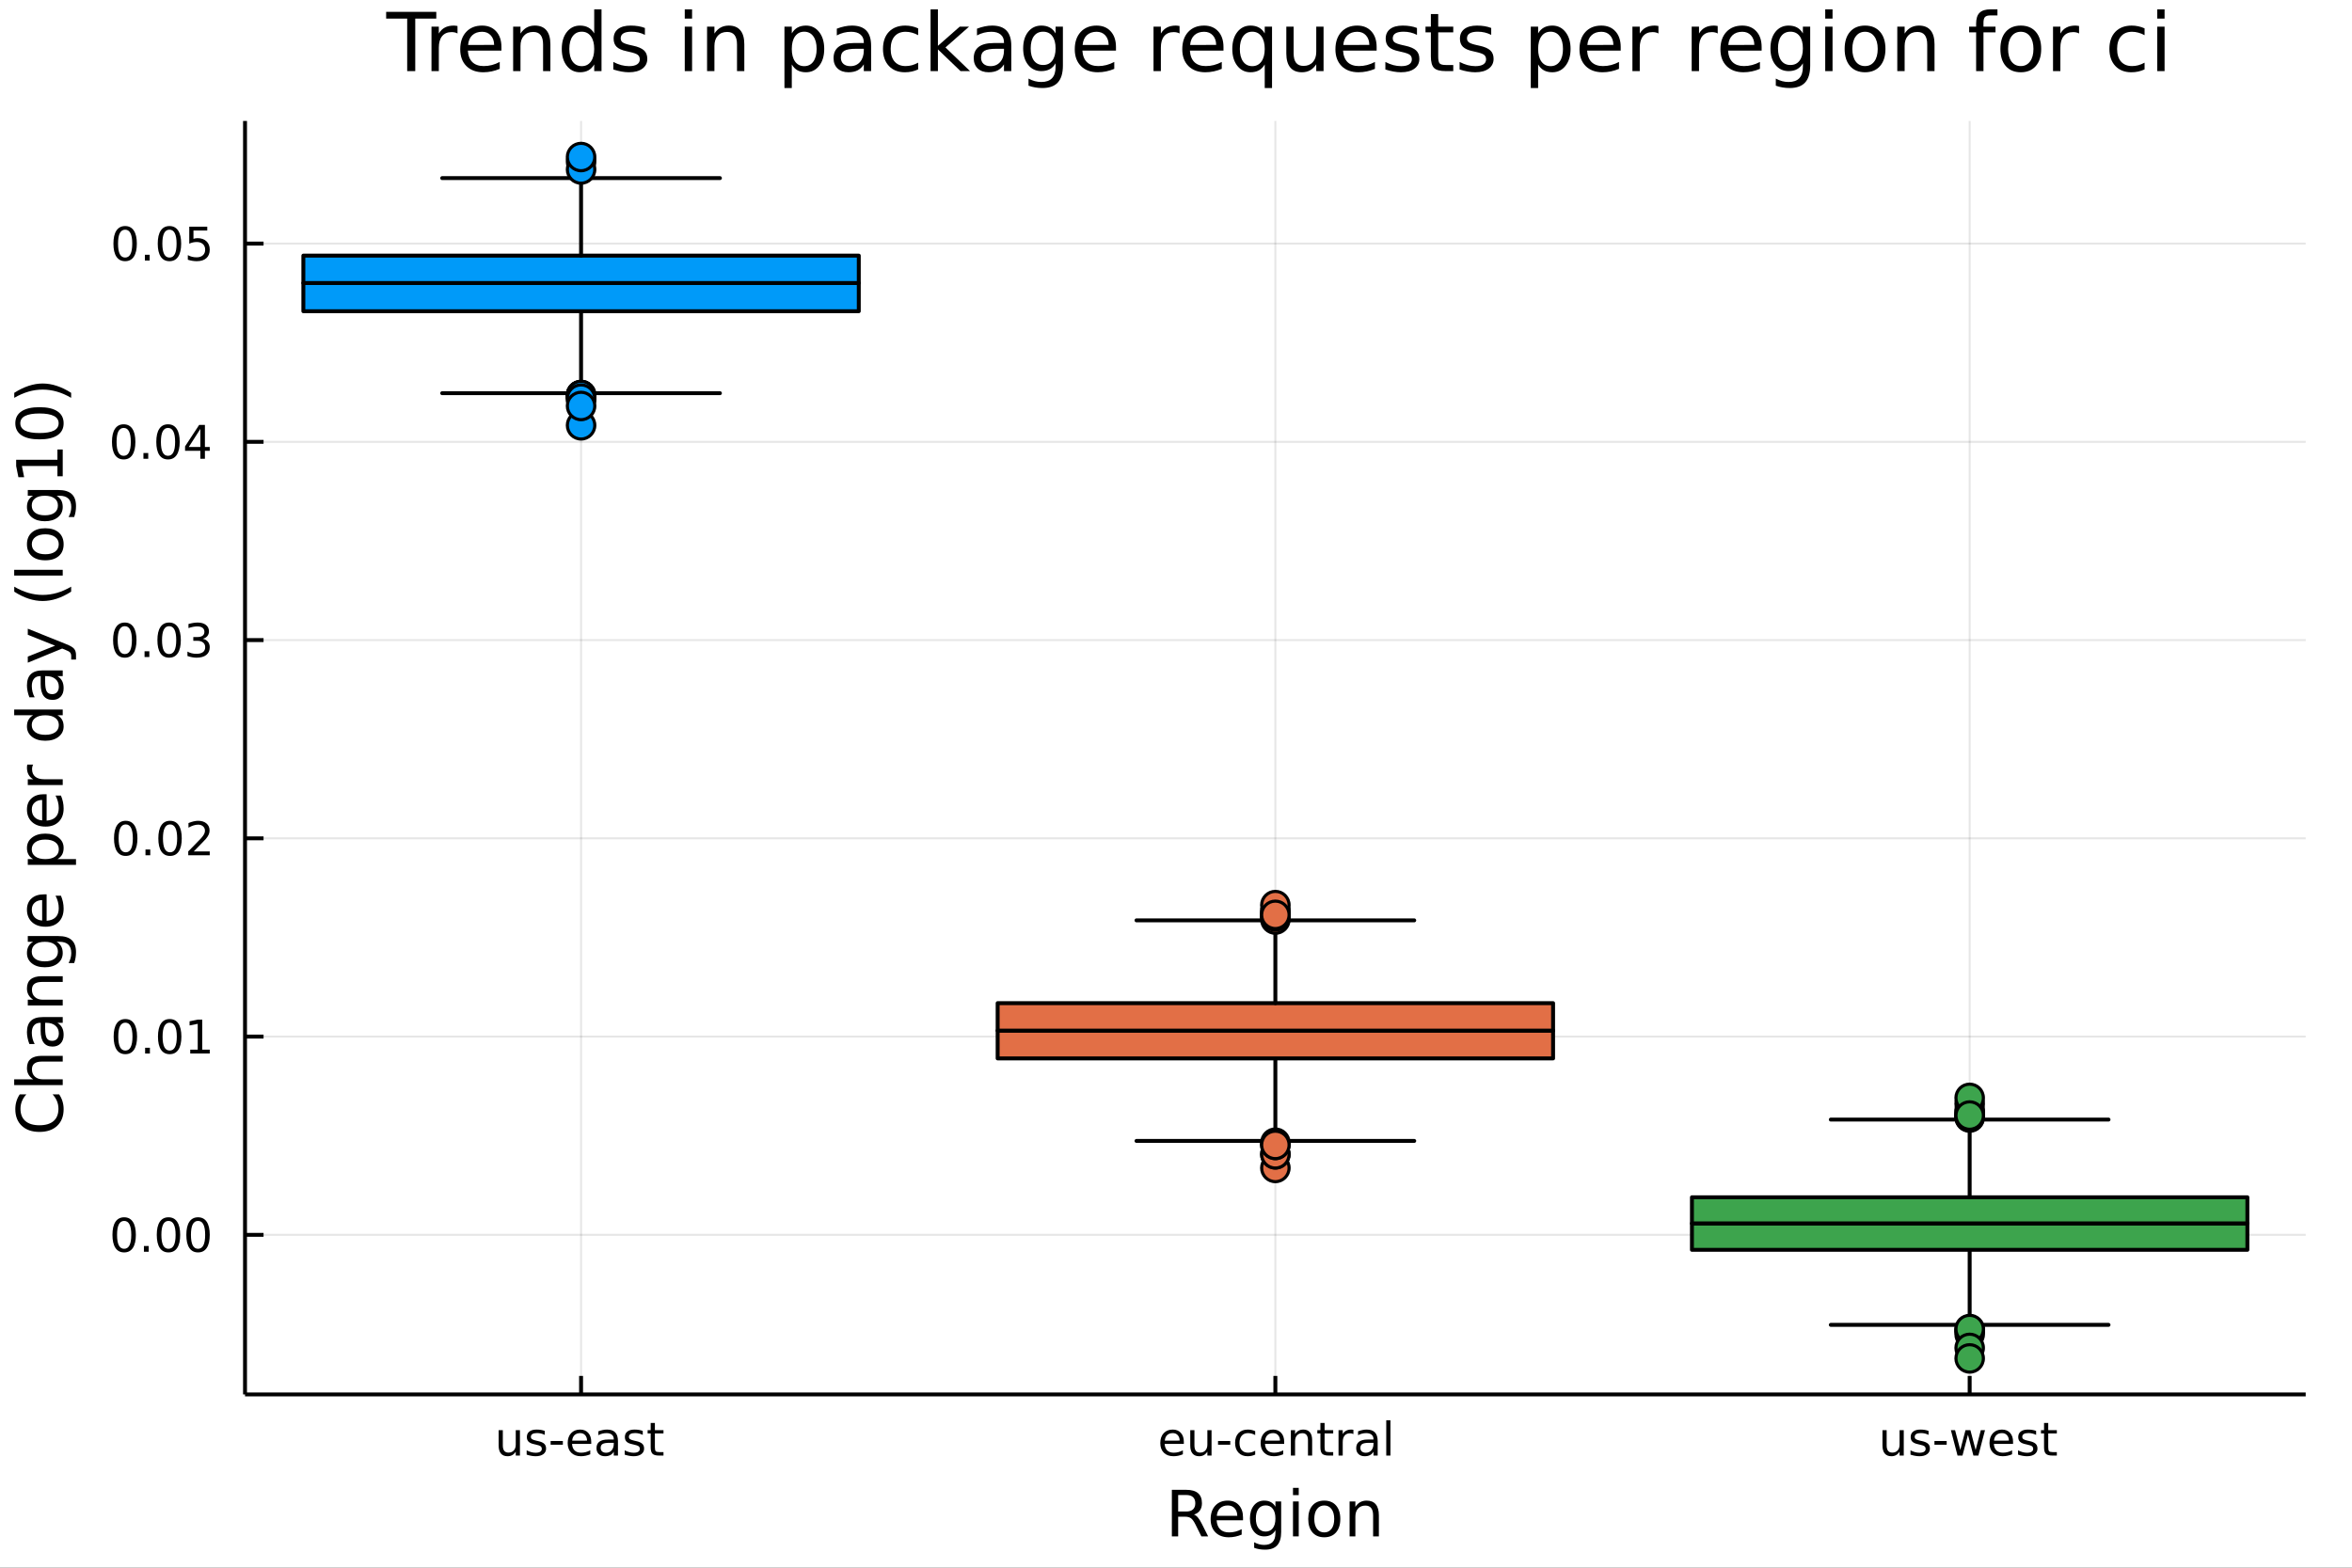 <?xml version="1.0" encoding="utf-8"?>
<svg xmlns="http://www.w3.org/2000/svg" xmlns:xlink="http://www.w3.org/1999/xlink" width="600" height="400" viewBox="0 0 2400 1600">
<rect x="0" y="0" width="2400" height="1600" fill="#333333" stroke="none"/>
<defs>
  <clipPath id="clip730">
    <rect x="0" y="0" width="2400" height="1600"/>
  </clipPath>
</defs>
<path clip-path="url(#clip730)" d="
M0 1600 L2400 1600 L2400 0 L0 0  Z
  " fill="#ffffff" fill-rule="evenodd" fill-opacity="1"/>
<defs>
  <clipPath id="clip731">
    <rect x="480" y="0" width="1681" height="1600"/>
  </clipPath>
</defs>
<path clip-path="url(#clip730)" d="
M250.028 1423.18 L2352.76 1423.18 L2352.76 123.472 L250.028 123.472  Z
  " fill="#ffffff" fill-rule="evenodd" fill-opacity="1"/>
<defs>
  <clipPath id="clip732">
    <rect x="250" y="123" width="2104" height="1301"/>
  </clipPath>
</defs>
<polyline clip-path="url(#clip732)" style="stroke:#000000; stroke-linecap:butt; stroke-linejoin:round; stroke-width:2; stroke-opacity:0.1; fill:none" points="
  592.926,1423.18 592.926,123.472 
  "/>
<polyline clip-path="url(#clip732)" style="stroke:#000000; stroke-linecap:butt; stroke-linejoin:round; stroke-width:2; stroke-opacity:0.1; fill:none" points="
  1301.39,1423.18 1301.39,123.472 
  "/>
<polyline clip-path="url(#clip732)" style="stroke:#000000; stroke-linecap:butt; stroke-linejoin:round; stroke-width:2; stroke-opacity:0.1; fill:none" points="
  2009.86,1423.18 2009.86,123.472 
  "/>
<polyline clip-path="url(#clip730)" style="stroke:#000000; stroke-linecap:butt; stroke-linejoin:round; stroke-width:4; stroke-opacity:1; fill:none" points="
  250.028,1423.18 2352.76,1423.18 
  "/>
<polyline clip-path="url(#clip730)" style="stroke:#000000; stroke-linecap:butt; stroke-linejoin:round; stroke-width:4; stroke-opacity:1; fill:none" points="
  592.926,1423.18 592.926,1404.28 
  "/>
<polyline clip-path="url(#clip730)" style="stroke:#000000; stroke-linecap:butt; stroke-linejoin:round; stroke-width:4; stroke-opacity:1; fill:none" points="
  1301.39,1423.18 1301.39,1404.28 
  "/>
<polyline clip-path="url(#clip730)" style="stroke:#000000; stroke-linecap:butt; stroke-linejoin:round; stroke-width:4; stroke-opacity:1; fill:none" points="
  2009.86,1423.18 2009.86,1404.28 
  "/>
<path clip-path="url(#clip730)" d="M508.829 1475.35 L508.829 1459.65 L513.088 1459.65 L513.088 1475.19 Q513.088 1478.87 514.523 1480.72 Q515.959 1482.55 518.829 1482.55 Q522.278 1482.55 524.269 1480.35 Q526.283 1478.15 526.283 1474.35 L526.283 1459.65 L530.542 1459.65 L530.542 1485.58 L526.283 1485.58 L526.283 1481.6 Q524.732 1483.96 522.672 1485.12 Q520.635 1486.25 517.926 1486.25 Q513.459 1486.25 511.144 1483.47 Q508.829 1480.7 508.829 1475.35 M519.547 1459.03 L519.547 1459.03 Z" fill="#000000" fill-rule="evenodd" fill-opacity="1" /><path clip-path="url(#clip730)" d="M555.843 1460.42 L555.843 1464.45 Q554.037 1463.52 552.093 1463.06 Q550.148 1462.59 548.065 1462.59 Q544.894 1462.59 543.296 1463.57 Q541.722 1464.54 541.722 1466.48 Q541.722 1467.96 542.857 1468.82 Q543.991 1469.65 547.417 1470.42 L548.875 1470.74 Q553.412 1471.71 555.31 1473.5 Q557.232 1475.26 557.232 1478.43 Q557.232 1482.04 554.361 1484.14 Q551.514 1486.25 546.514 1486.25 Q544.431 1486.25 542.162 1485.83 Q539.917 1485.44 537.417 1484.63 L537.417 1480.23 Q539.778 1481.46 542.07 1482.08 Q544.361 1482.69 546.607 1482.69 Q549.616 1482.69 551.236 1481.67 Q552.857 1480.63 552.857 1478.75 Q552.857 1477.02 551.676 1476.09 Q550.519 1475.16 546.56 1474.31 L545.079 1473.96 Q541.121 1473.13 539.361 1471.41 Q537.602 1469.68 537.602 1466.67 Q537.602 1463.01 540.195 1461.02 Q542.787 1459.03 547.556 1459.03 Q549.917 1459.03 552 1459.38 Q554.083 1459.72 555.843 1460.42 Z" fill="#000000" fill-rule="evenodd" fill-opacity="1" /><path clip-path="url(#clip730)" d="M561.861 1470.7 L574.338 1470.7 L574.338 1474.49 L561.861 1474.49 L561.861 1470.7 Z" fill="#000000" fill-rule="evenodd" fill-opacity="1" /><path clip-path="url(#clip730)" d="M603.296 1471.55 L603.296 1473.64 L583.713 1473.64 Q583.991 1478.03 586.352 1480.35 Q588.736 1482.64 592.972 1482.64 Q595.426 1482.64 597.717 1482.04 Q600.032 1481.44 602.301 1480.23 L602.301 1484.26 Q600.009 1485.23 597.602 1485.74 Q595.194 1486.25 592.717 1486.25 Q586.514 1486.25 582.88 1482.64 Q579.268 1479.03 579.268 1472.87 Q579.268 1466.51 582.694 1462.78 Q586.143 1459.03 591.977 1459.03 Q597.208 1459.03 600.241 1462.41 Q603.296 1465.77 603.296 1471.55 M599.037 1470.3 Q598.991 1466.81 597.069 1464.72 Q595.171 1462.64 592.023 1462.64 Q588.458 1462.64 586.305 1464.65 Q584.176 1466.67 583.852 1470.33 L599.037 1470.3 Z" fill="#000000" fill-rule="evenodd" fill-opacity="1" /><path clip-path="url(#clip730)" d="M622.069 1472.55 Q616.907 1472.55 614.916 1473.73 Q612.926 1474.91 612.926 1477.76 Q612.926 1480.02 614.407 1481.37 Q615.912 1482.69 618.481 1482.69 Q622.023 1482.69 624.152 1480.19 Q626.305 1477.66 626.305 1473.5 L626.305 1472.55 L622.069 1472.55 M630.564 1470.79 L630.564 1485.58 L626.305 1485.58 L626.305 1481.64 Q624.847 1484.01 622.671 1485.14 Q620.495 1486.25 617.347 1486.25 Q613.366 1486.25 611.004 1484.03 Q608.666 1481.78 608.666 1478.03 Q608.666 1473.66 611.583 1471.44 Q614.523 1469.21 620.333 1469.21 L626.305 1469.21 L626.305 1468.8 Q626.305 1465.86 624.361 1464.26 Q622.44 1462.64 618.944 1462.64 Q616.722 1462.64 614.615 1463.17 Q612.509 1463.7 610.565 1464.77 L610.565 1460.83 Q612.903 1459.93 615.102 1459.49 Q617.301 1459.03 619.384 1459.03 Q625.009 1459.03 627.787 1461.95 Q630.564 1464.86 630.564 1470.79 Z" fill="#000000" fill-rule="evenodd" fill-opacity="1" /><path clip-path="url(#clip730)" d="M655.865 1460.42 L655.865 1464.45 Q654.06 1463.52 652.115 1463.06 Q650.171 1462.59 648.088 1462.59 Q644.916 1462.59 643.319 1463.57 Q641.745 1464.54 641.745 1466.48 Q641.745 1467.96 642.879 1468.82 Q644.013 1469.65 647.439 1470.42 L648.898 1470.74 Q653.435 1471.71 655.333 1473.5 Q657.254 1475.26 657.254 1478.43 Q657.254 1482.04 654.384 1484.14 Q651.537 1486.25 646.537 1486.25 Q644.453 1486.25 642.185 1485.83 Q639.939 1485.44 637.439 1484.63 L637.439 1480.23 Q639.801 1481.46 642.092 1482.08 Q644.384 1482.69 646.629 1482.69 Q649.638 1482.69 651.259 1481.67 Q652.879 1480.63 652.879 1478.75 Q652.879 1477.02 651.699 1476.09 Q650.541 1475.16 646.583 1474.31 L645.101 1473.96 Q641.143 1473.13 639.384 1471.41 Q637.625 1469.68 637.625 1466.67 Q637.625 1463.01 640.217 1461.02 Q642.81 1459.03 647.578 1459.03 Q649.939 1459.03 652.023 1459.38 Q654.106 1459.72 655.865 1460.42 Z" fill="#000000" fill-rule="evenodd" fill-opacity="1" /><path clip-path="url(#clip730)" d="M668.249 1452.29 L668.249 1459.65 L677.023 1459.65 L677.023 1462.96 L668.249 1462.96 L668.249 1477.04 Q668.249 1480.21 669.106 1481.11 Q669.986 1482.02 672.648 1482.02 L677.023 1482.02 L677.023 1485.58 L672.648 1485.58 Q667.717 1485.58 665.842 1483.75 Q663.967 1481.9 663.967 1477.04 L663.967 1462.96 L660.842 1462.96 L660.842 1459.65 L663.967 1459.65 L663.967 1452.29 L668.249 1452.29 Z" fill="#000000" fill-rule="evenodd" fill-opacity="1" /><path clip-path="url(#clip730)" d="M1208 1471.55 L1208 1473.64 L1188.42 1473.64 Q1188.7 1478.03 1191.06 1480.35 Q1193.44 1482.64 1197.68 1482.64 Q1200.13 1482.64 1202.42 1482.04 Q1204.74 1481.44 1207.01 1480.23 L1207.01 1484.26 Q1204.71 1485.23 1202.31 1485.74 Q1199.9 1486.25 1197.42 1486.25 Q1191.22 1486.25 1187.58 1482.64 Q1183.97 1479.03 1183.97 1472.87 Q1183.97 1466.51 1187.4 1462.78 Q1190.85 1459.03 1196.68 1459.03 Q1201.91 1459.03 1204.95 1462.41 Q1208 1465.77 1208 1471.55 M1203.74 1470.3 Q1203.7 1466.81 1201.77 1464.72 Q1199.88 1462.64 1196.73 1462.64 Q1193.16 1462.64 1191.01 1464.65 Q1188.88 1466.67 1188.56 1470.33 L1203.74 1470.3 Z" fill="#000000" fill-rule="evenodd" fill-opacity="1" /><path clip-path="url(#clip730)" d="M1214.55 1475.35 L1214.55 1459.65 L1218.81 1459.65 L1218.81 1475.19 Q1218.81 1478.87 1220.25 1480.72 Q1221.68 1482.55 1224.55 1482.55 Q1228 1482.55 1229.99 1480.35 Q1232.01 1478.15 1232.01 1474.35 L1232.01 1459.65 L1236.27 1459.65 L1236.27 1485.58 L1232.01 1485.58 L1232.01 1481.6 Q1230.45 1483.96 1228.39 1485.12 Q1226.36 1486.25 1223.65 1486.25 Q1219.18 1486.25 1216.87 1483.47 Q1214.55 1480.7 1214.55 1475.35 M1225.27 1459.03 L1225.27 1459.03 Z" fill="#000000" fill-rule="evenodd" fill-opacity="1" /><path clip-path="url(#clip730)" d="M1242.89 1470.7 L1255.36 1470.7 L1255.36 1474.49 L1242.89 1474.49 L1242.89 1470.7 Z" fill="#000000" fill-rule="evenodd" fill-opacity="1" /><path clip-path="url(#clip730)" d="M1280.8 1460.65 L1280.8 1464.63 Q1279 1463.64 1277.17 1463.15 Q1275.36 1462.64 1273.51 1462.64 Q1269.37 1462.64 1267.08 1465.28 Q1264.78 1467.89 1264.78 1472.64 Q1264.78 1477.39 1267.08 1480.02 Q1269.37 1482.64 1273.51 1482.64 Q1275.36 1482.64 1277.17 1482.15 Q1279 1481.64 1280.8 1480.65 L1280.8 1484.58 Q1279.02 1485.42 1277.1 1485.83 Q1275.2 1486.25 1273.05 1486.25 Q1267.19 1486.25 1263.74 1482.57 Q1260.29 1478.89 1260.29 1472.64 Q1260.29 1466.3 1263.76 1462.66 Q1267.26 1459.03 1273.33 1459.03 Q1275.29 1459.03 1277.17 1459.45 Q1279.04 1459.84 1280.8 1460.65 Z" fill="#000000" fill-rule="evenodd" fill-opacity="1" /><path clip-path="url(#clip730)" d="M1310.39 1471.55 L1310.39 1473.64 L1290.8 1473.64 Q1291.08 1478.03 1293.44 1480.35 Q1295.82 1482.64 1300.06 1482.64 Q1302.51 1482.64 1304.81 1482.04 Q1307.12 1481.44 1309.39 1480.23 L1309.39 1484.26 Q1307.1 1485.23 1304.69 1485.74 Q1302.28 1486.25 1299.81 1486.25 Q1293.6 1486.25 1289.97 1482.64 Q1286.36 1479.03 1286.36 1472.87 Q1286.36 1466.51 1289.78 1462.78 Q1293.23 1459.03 1299.07 1459.03 Q1304.3 1459.03 1307.33 1462.41 Q1310.39 1465.77 1310.39 1471.55 M1306.13 1470.3 Q1306.08 1466.81 1304.16 1464.72 Q1302.26 1462.64 1299.11 1462.64 Q1295.55 1462.64 1293.39 1464.65 Q1291.26 1466.67 1290.94 1470.33 L1306.13 1470.3 Z" fill="#000000" fill-rule="evenodd" fill-opacity="1" /><path clip-path="url(#clip730)" d="M1338.93 1469.93 L1338.93 1485.58 L1334.67 1485.58 L1334.67 1470.07 Q1334.67 1466.39 1333.23 1464.56 Q1331.8 1462.73 1328.93 1462.73 Q1325.48 1462.73 1323.49 1464.93 Q1321.5 1467.13 1321.5 1470.93 L1321.5 1485.58 L1317.21 1485.58 L1317.21 1459.65 L1321.5 1459.65 L1321.5 1463.68 Q1323.02 1461.34 1325.08 1460.19 Q1327.17 1459.03 1329.88 1459.03 Q1334.34 1459.03 1336.63 1461.81 Q1338.93 1464.56 1338.93 1469.93 Z" fill="#000000" fill-rule="evenodd" fill-opacity="1" /><path clip-path="url(#clip730)" d="M1351.63 1452.29 L1351.63 1459.65 L1360.41 1459.65 L1360.41 1462.96 L1351.63 1462.96 L1351.63 1477.04 Q1351.63 1480.21 1352.49 1481.11 Q1353.37 1482.02 1356.03 1482.02 L1360.41 1482.02 L1360.41 1485.58 L1356.03 1485.58 Q1351.1 1485.58 1349.23 1483.75 Q1347.35 1481.9 1347.35 1477.04 L1347.35 1462.96 L1344.23 1462.96 L1344.23 1459.65 L1347.35 1459.65 L1347.35 1452.29 L1351.63 1452.29 Z" fill="#000000" fill-rule="evenodd" fill-opacity="1" /><path clip-path="url(#clip730)" d="M1381.03 1463.64 Q1380.32 1463.22 1379.46 1463.03 Q1378.63 1462.83 1377.61 1462.83 Q1374 1462.83 1372.05 1465.19 Q1370.13 1467.52 1370.13 1471.92 L1370.13 1485.58 L1365.85 1485.58 L1365.85 1459.65 L1370.13 1459.65 L1370.13 1463.68 Q1371.47 1461.32 1373.63 1460.19 Q1375.78 1459.03 1378.86 1459.03 Q1379.3 1459.03 1379.83 1459.1 Q1380.36 1459.14 1381.01 1459.26 L1381.03 1463.64 Z" fill="#000000" fill-rule="evenodd" fill-opacity="1" /><path clip-path="url(#clip730)" d="M1397.28 1472.55 Q1392.12 1472.55 1390.13 1473.73 Q1388.14 1474.91 1388.14 1477.76 Q1388.14 1480.02 1389.62 1481.37 Q1391.13 1482.69 1393.69 1482.69 Q1397.24 1482.69 1399.37 1480.19 Q1401.52 1477.66 1401.52 1473.5 L1401.52 1472.55 L1397.28 1472.55 M1405.78 1470.79 L1405.78 1485.58 L1401.52 1485.58 L1401.52 1481.64 Q1400.06 1484.01 1397.88 1485.14 Q1395.71 1486.25 1392.56 1486.25 Q1388.58 1486.25 1386.22 1484.03 Q1383.88 1481.78 1383.88 1478.03 Q1383.88 1473.66 1386.8 1471.44 Q1389.74 1469.21 1395.55 1469.21 L1401.52 1469.21 L1401.52 1468.8 Q1401.52 1465.86 1399.57 1464.26 Q1397.65 1462.64 1394.16 1462.64 Q1391.94 1462.64 1389.83 1463.17 Q1387.72 1463.7 1385.78 1464.77 L1385.78 1460.83 Q1388.12 1459.93 1390.32 1459.49 Q1392.51 1459.03 1394.6 1459.03 Q1400.22 1459.03 1403 1461.95 Q1405.78 1464.86 1405.78 1470.79 Z" fill="#000000" fill-rule="evenodd" fill-opacity="1" /><path clip-path="url(#clip730)" d="M1414.55 1449.56 L1418.81 1449.56 L1418.81 1485.58 L1414.55 1485.58 L1414.55 1449.56 Z" fill="#000000" fill-rule="evenodd" fill-opacity="1" /><path clip-path="url(#clip730)" d="M1920.9 1475.35 L1920.9 1459.65 L1925.16 1459.65 L1925.16 1475.19 Q1925.16 1478.87 1926.59 1480.72 Q1928.03 1482.55 1930.9 1482.55 Q1934.35 1482.55 1936.34 1480.35 Q1938.35 1478.15 1938.35 1474.35 L1938.35 1459.65 L1942.61 1459.65 L1942.61 1485.58 L1938.35 1485.58 L1938.35 1481.6 Q1936.8 1483.96 1934.74 1485.12 Q1932.71 1486.25 1930 1486.25 Q1925.53 1486.25 1923.22 1483.47 Q1920.9 1480.7 1920.9 1475.35 M1931.62 1459.03 L1931.62 1459.03 Z" fill="#000000" fill-rule="evenodd" fill-opacity="1" /><path clip-path="url(#clip730)" d="M1967.91 1460.42 L1967.91 1464.45 Q1966.11 1463.52 1964.16 1463.06 Q1962.22 1462.59 1960.14 1462.59 Q1956.97 1462.59 1955.37 1463.57 Q1953.79 1464.54 1953.79 1466.48 Q1953.79 1467.96 1954.93 1468.82 Q1956.06 1469.65 1959.49 1470.42 L1960.95 1470.74 Q1965.48 1471.71 1967.38 1473.5 Q1969.3 1475.26 1969.3 1478.43 Q1969.3 1482.04 1966.43 1484.14 Q1963.59 1486.25 1958.59 1486.25 Q1956.5 1486.25 1954.23 1485.83 Q1951.99 1485.44 1949.49 1484.63 L1949.49 1480.23 Q1951.85 1481.46 1954.14 1482.08 Q1956.43 1482.69 1958.68 1482.69 Q1961.69 1482.69 1963.31 1481.67 Q1964.93 1480.63 1964.93 1478.75 Q1964.93 1477.02 1963.75 1476.09 Q1962.59 1475.16 1958.63 1474.31 L1957.15 1473.96 Q1953.19 1473.13 1951.43 1471.41 Q1949.67 1469.68 1949.67 1466.67 Q1949.67 1463.01 1952.27 1461.02 Q1954.86 1459.03 1959.63 1459.03 Q1961.99 1459.03 1964.07 1459.38 Q1966.15 1459.72 1967.91 1460.42 Z" fill="#000000" fill-rule="evenodd" fill-opacity="1" /><path clip-path="url(#clip730)" d="M1973.93 1470.7 L1986.41 1470.7 L1986.41 1474.49 L1973.93 1474.49 L1973.93 1470.7 Z" fill="#000000" fill-rule="evenodd" fill-opacity="1" /><path clip-path="url(#clip730)" d="M1990.71 1459.65 L1994.97 1459.65 L2000.3 1479.89 L2005.6 1459.65 L2010.62 1459.65 L2015.95 1479.89 L2021.25 1459.65 L2025.51 1459.65 L2018.72 1485.58 L2013.7 1485.58 L2008.12 1464.33 L2002.52 1485.58 L1997.5 1485.58 L1990.71 1459.65 Z" fill="#000000" fill-rule="evenodd" fill-opacity="1" /><path clip-path="url(#clip730)" d="M2054.14 1471.55 L2054.14 1473.64 L2034.56 1473.64 Q2034.83 1478.03 2037.2 1480.35 Q2039.58 1482.64 2043.82 1482.64 Q2046.27 1482.64 2048.56 1482.04 Q2050.88 1481.44 2053.15 1480.23 L2053.15 1484.26 Q2050.85 1485.23 2048.45 1485.74 Q2046.04 1486.25 2043.56 1486.25 Q2037.36 1486.25 2033.72 1482.64 Q2030.11 1479.03 2030.11 1472.87 Q2030.11 1466.51 2033.54 1462.78 Q2036.99 1459.03 2042.82 1459.03 Q2048.05 1459.03 2051.08 1462.41 Q2054.14 1465.77 2054.14 1471.55 M2049.88 1470.3 Q2049.83 1466.81 2047.91 1464.72 Q2046.02 1462.64 2042.87 1462.64 Q2039.3 1462.64 2037.15 1464.65 Q2035.02 1466.67 2034.7 1470.33 L2049.88 1470.3 Z" fill="#000000" fill-rule="evenodd" fill-opacity="1" /><path clip-path="url(#clip730)" d="M2077.66 1460.42 L2077.66 1464.45 Q2075.85 1463.52 2073.91 1463.06 Q2071.96 1462.59 2069.88 1462.59 Q2066.71 1462.59 2065.11 1463.57 Q2063.54 1464.54 2063.54 1466.48 Q2063.54 1467.96 2064.67 1468.82 Q2065.81 1469.65 2069.23 1470.42 L2070.69 1470.74 Q2075.23 1471.71 2077.13 1473.5 Q2079.05 1475.26 2079.05 1478.43 Q2079.05 1482.04 2076.18 1484.14 Q2073.33 1486.25 2068.33 1486.25 Q2066.25 1486.25 2063.98 1485.83 Q2061.73 1485.44 2059.23 1484.63 L2059.23 1480.23 Q2061.59 1481.46 2063.89 1482.08 Q2066.18 1482.69 2068.42 1482.69 Q2071.43 1482.69 2073.05 1481.67 Q2074.67 1480.63 2074.67 1478.75 Q2074.67 1477.02 2073.49 1476.09 Q2072.33 1475.16 2068.38 1474.31 L2066.89 1473.96 Q2062.94 1473.13 2061.18 1471.41 Q2059.42 1469.68 2059.42 1466.67 Q2059.42 1463.01 2062.01 1461.02 Q2064.6 1459.03 2069.37 1459.03 Q2071.73 1459.03 2073.82 1459.38 Q2075.9 1459.72 2077.66 1460.42 Z" fill="#000000" fill-rule="evenodd" fill-opacity="1" /><path clip-path="url(#clip730)" d="M2090.04 1452.29 L2090.04 1459.65 L2098.82 1459.65 L2098.82 1462.96 L2090.04 1462.96 L2090.04 1477.04 Q2090.04 1480.21 2090.9 1481.11 Q2091.78 1482.02 2094.44 1482.02 L2098.82 1482.02 L2098.82 1485.58 L2094.44 1485.58 Q2089.51 1485.58 2087.64 1483.75 Q2085.76 1481.9 2085.76 1477.04 L2085.76 1462.96 L2082.64 1462.96 L2082.64 1459.65 L2085.76 1459.65 L2085.76 1452.29 L2090.04 1452.29 Z" fill="#000000" fill-rule="evenodd" fill-opacity="1" /><path clip-path="url(#clip730)" d="M1218.32 1545.76 Q1220.39 1546.46 1222.33 1548.76 Q1224.3 1551.05 1226.28 1555.06 L1232.8 1568.04 L1225.89 1568.04 L1219.82 1555.85 Q1217.46 1551.08 1215.23 1549.52 Q1213.04 1547.96 1209.22 1547.96 L1202.21 1547.96 L1202.21 1568.04 L1195.78 1568.04 L1195.78 1520.52 L1210.3 1520.52 Q1218.45 1520.52 1222.46 1523.93 Q1226.47 1527.34 1226.47 1534.21 Q1226.47 1538.7 1224.37 1541.66 Q1222.3 1544.62 1218.32 1545.76 M1202.21 1525.81 L1202.21 1542.68 L1210.3 1542.68 Q1214.95 1542.68 1217.3 1540.54 Q1219.69 1538.38 1219.69 1534.21 Q1219.69 1530.04 1217.3 1527.94 Q1214.95 1525.81 1210.3 1525.81 L1202.21 1525.81 Z" fill="#000000" fill-rule="evenodd" fill-opacity="1" /><path clip-path="url(#clip730)" d="M1268.39 1548.76 L1268.39 1551.62 L1241.46 1551.62 Q1241.84 1557.67 1245.09 1560.85 Q1248.37 1564 1254.19 1564 Q1257.56 1564 1260.72 1563.17 Q1263.9 1562.35 1267.02 1560.69 L1267.02 1566.23 Q1263.87 1567.57 1260.56 1568.27 Q1257.25 1568.97 1253.84 1568.97 Q1245.31 1568.97 1240.31 1564 Q1235.35 1559.04 1235.35 1550.57 Q1235.35 1541.82 1240.06 1536.69 Q1244.8 1531.54 1252.82 1531.54 Q1260.01 1531.54 1264.18 1536.18 Q1268.39 1540.8 1268.39 1548.76 M1262.53 1547.04 Q1262.47 1542.23 1259.82 1539.37 Q1257.21 1536.5 1252.89 1536.5 Q1247.98 1536.5 1245.02 1539.27 Q1242.1 1542.04 1241.65 1547.07 L1262.53 1547.04 Z" fill="#000000" fill-rule="evenodd" fill-opacity="1" /><path clip-path="url(#clip730)" d="M1301.46 1549.81 Q1301.46 1543.44 1298.81 1539.94 Q1296.2 1536.44 1291.46 1536.44 Q1286.75 1536.44 1284.11 1539.94 Q1281.5 1543.44 1281.5 1549.81 Q1281.5 1556.14 1284.11 1559.64 Q1286.75 1563.14 1291.46 1563.14 Q1296.2 1563.14 1298.81 1559.64 Q1301.46 1556.14 1301.46 1549.81 M1307.31 1563.62 Q1307.31 1572.72 1303.27 1577.15 Q1299.23 1581.6 1290.89 1581.6 Q1287.8 1581.6 1285.06 1581.13 Q1282.33 1580.68 1279.75 1579.72 L1279.75 1574.03 Q1282.33 1575.43 1284.84 1576.1 Q1287.36 1576.76 1289.97 1576.76 Q1295.73 1576.76 1298.59 1573.74 Q1301.46 1570.75 1301.46 1564.67 L1301.46 1561.77 Q1299.64 1564.92 1296.81 1566.48 Q1293.98 1568.04 1290.03 1568.04 Q1283.47 1568.04 1279.46 1563.05 Q1275.45 1558.05 1275.45 1549.81 Q1275.45 1541.53 1279.46 1536.53 Q1283.47 1531.54 1290.03 1531.54 Q1293.98 1531.54 1296.81 1533.1 Q1299.64 1534.66 1301.46 1537.81 L1301.46 1532.4 L1307.31 1532.4 L1307.31 1563.62 Z" fill="#000000" fill-rule="evenodd" fill-opacity="1" /><path clip-path="url(#clip730)" d="M1319.38 1532.4 L1325.23 1532.4 L1325.23 1568.04 L1319.38 1568.04 L1319.38 1532.4 M1319.38 1518.52 L1325.23 1518.52 L1325.23 1525.93 L1319.38 1525.93 L1319.38 1518.52 Z" fill="#000000" fill-rule="evenodd" fill-opacity="1" /><path clip-path="url(#clip730)" d="M1351.3 1536.5 Q1346.59 1536.5 1343.85 1540.19 Q1341.11 1543.85 1341.11 1550.25 Q1341.11 1556.65 1343.82 1560.34 Q1346.56 1564 1351.3 1564 Q1355.98 1564 1358.72 1560.31 Q1361.45 1556.62 1361.45 1550.25 Q1361.45 1543.92 1358.72 1540.23 Q1355.98 1536.5 1351.3 1536.5 M1351.3 1531.54 Q1358.94 1531.54 1363.3 1536.5 Q1367.66 1541.47 1367.66 1550.25 Q1367.66 1559 1363.3 1564 Q1358.94 1568.97 1351.3 1568.97 Q1343.63 1568.97 1339.27 1564 Q1334.94 1559 1334.94 1550.25 Q1334.94 1541.47 1339.27 1536.5 Q1343.63 1531.54 1351.3 1531.54 Z" fill="#000000" fill-rule="evenodd" fill-opacity="1" /><path clip-path="url(#clip730)" d="M1407 1546.53 L1407 1568.04 L1401.14 1568.04 L1401.14 1546.72 Q1401.14 1541.66 1399.17 1539.14 Q1397.2 1536.63 1393.25 1536.63 Q1388.51 1536.63 1385.77 1539.65 Q1383.03 1542.68 1383.03 1547.9 L1383.03 1568.04 L1377.14 1568.04 L1377.14 1532.4 L1383.03 1532.4 L1383.03 1537.93 Q1385.13 1534.72 1387.97 1533.13 Q1390.83 1531.54 1394.55 1531.54 Q1400.7 1531.54 1403.85 1535.36 Q1407 1539.14 1407 1546.53 Z" fill="#000000" fill-rule="evenodd" fill-opacity="1" /><polyline clip-path="url(#clip732)" style="stroke:#000000; stroke-linecap:butt; stroke-linejoin:round; stroke-width:2; stroke-opacity:0.1; fill:none" points="
  250.028,1260.28 2352.76,1260.28 
  "/>
<polyline clip-path="url(#clip732)" style="stroke:#000000; stroke-linecap:butt; stroke-linejoin:round; stroke-width:2; stroke-opacity:0.1; fill:none" points="
  250.028,1057.95 2352.76,1057.95 
  "/>
<polyline clip-path="url(#clip732)" style="stroke:#000000; stroke-linecap:butt; stroke-linejoin:round; stroke-width:2; stroke-opacity:0.1; fill:none" points="
  250.028,855.619 2352.76,855.619 
  "/>
<polyline clip-path="url(#clip732)" style="stroke:#000000; stroke-linecap:butt; stroke-linejoin:round; stroke-width:2; stroke-opacity:0.1; fill:none" points="
  250.028,653.287 2352.76,653.287 
  "/>
<polyline clip-path="url(#clip732)" style="stroke:#000000; stroke-linecap:butt; stroke-linejoin:round; stroke-width:2; stroke-opacity:0.1; fill:none" points="
  250.028,450.954 2352.76,450.954 
  "/>
<polyline clip-path="url(#clip732)" style="stroke:#000000; stroke-linecap:butt; stroke-linejoin:round; stroke-width:2; stroke-opacity:0.1; fill:none" points="
  250.028,248.622 2352.76,248.622 
  "/>
<polyline clip-path="url(#clip730)" style="stroke:#000000; stroke-linecap:butt; stroke-linejoin:round; stroke-width:4; stroke-opacity:1; fill:none" points="
  250.028,1423.18 250.028,123.472 
  "/>
<polyline clip-path="url(#clip730)" style="stroke:#000000; stroke-linecap:butt; stroke-linejoin:round; stroke-width:4; stroke-opacity:1; fill:none" points="
  250.028,1260.28 268.926,1260.28 
  "/>
<polyline clip-path="url(#clip730)" style="stroke:#000000; stroke-linecap:butt; stroke-linejoin:round; stroke-width:4; stroke-opacity:1; fill:none" points="
  250.028,1057.95 268.926,1057.95 
  "/>
<polyline clip-path="url(#clip730)" style="stroke:#000000; stroke-linecap:butt; stroke-linejoin:round; stroke-width:4; stroke-opacity:1; fill:none" points="
  250.028,855.619 268.926,855.619 
  "/>
<polyline clip-path="url(#clip730)" style="stroke:#000000; stroke-linecap:butt; stroke-linejoin:round; stroke-width:4; stroke-opacity:1; fill:none" points="
  250.028,653.287 268.926,653.287 
  "/>
<polyline clip-path="url(#clip730)" style="stroke:#000000; stroke-linecap:butt; stroke-linejoin:round; stroke-width:4; stroke-opacity:1; fill:none" points="
  250.028,450.954 268.926,450.954 
  "/>
<polyline clip-path="url(#clip730)" style="stroke:#000000; stroke-linecap:butt; stroke-linejoin:round; stroke-width:4; stroke-opacity:1; fill:none" points="
  250.028,248.622 268.926,248.622 
  "/>
<path clip-path="url(#clip730)" d="M126.691 1246.08 Q123.08 1246.08 121.251 1249.65 Q119.445 1253.19 119.445 1260.32 Q119.445 1267.42 121.251 1270.99 Q123.08 1274.53 126.691 1274.53 Q130.325 1274.53 132.13 1270.99 Q133.959 1267.42 133.959 1260.32 Q133.959 1253.19 132.13 1249.65 Q130.325 1246.08 126.691 1246.08 M126.691 1242.38 Q132.501 1242.38 135.556 1246.99 Q138.635 1251.57 138.635 1260.32 Q138.635 1269.05 135.556 1273.65 Q132.501 1278.23 126.691 1278.23 Q120.88 1278.23 117.802 1273.65 Q114.746 1269.05 114.746 1260.32 Q114.746 1251.57 117.802 1246.99 Q120.88 1242.38 126.691 1242.38 Z" fill="#000000" fill-rule="evenodd" fill-opacity="1" /><path clip-path="url(#clip730)" d="M146.853 1271.68 L151.737 1271.68 L151.737 1277.56 L146.853 1277.56 L146.853 1271.68 Z" fill="#000000" fill-rule="evenodd" fill-opacity="1" /><path clip-path="url(#clip730)" d="M171.922 1246.08 Q168.311 1246.08 166.482 1249.65 Q164.677 1253.19 164.677 1260.32 Q164.677 1267.42 166.482 1270.99 Q168.311 1274.53 171.922 1274.53 Q175.556 1274.53 177.362 1270.99 Q179.19 1267.42 179.19 1260.32 Q179.19 1253.19 177.362 1249.65 Q175.556 1246.08 171.922 1246.08 M171.922 1242.38 Q177.732 1242.38 180.788 1246.99 Q183.866 1251.57 183.866 1260.32 Q183.866 1269.05 180.788 1273.65 Q177.732 1278.23 171.922 1278.23 Q166.112 1278.23 163.033 1273.65 Q159.978 1269.05 159.978 1260.32 Q159.978 1251.57 163.033 1246.99 Q166.112 1242.38 171.922 1242.38 Z" fill="#000000" fill-rule="evenodd" fill-opacity="1" /><path clip-path="url(#clip730)" d="M202.084 1246.08 Q198.473 1246.08 196.644 1249.65 Q194.838 1253.19 194.838 1260.32 Q194.838 1267.42 196.644 1270.99 Q198.473 1274.53 202.084 1274.53 Q205.718 1274.53 207.524 1270.99 Q209.352 1267.42 209.352 1260.32 Q209.352 1253.19 207.524 1249.65 Q205.718 1246.08 202.084 1246.08 M202.084 1242.38 Q207.894 1242.38 210.949 1246.99 Q214.028 1251.57 214.028 1260.32 Q214.028 1269.05 210.949 1273.65 Q207.894 1278.23 202.084 1278.23 Q196.274 1278.23 193.195 1273.65 Q190.139 1269.05 190.139 1260.32 Q190.139 1251.57 193.195 1246.99 Q196.274 1242.38 202.084 1242.38 Z" fill="#000000" fill-rule="evenodd" fill-opacity="1" /><path clip-path="url(#clip730)" d="M127.917 1043.75 Q124.306 1043.75 122.478 1047.31 Q120.672 1050.86 120.672 1057.99 Q120.672 1065.09 122.478 1068.66 Q124.306 1072.2 127.917 1072.2 Q131.552 1072.2 133.357 1068.66 Q135.186 1065.09 135.186 1057.99 Q135.186 1050.86 133.357 1047.31 Q131.552 1043.75 127.917 1043.75 M127.917 1040.05 Q133.728 1040.05 136.783 1044.65 Q139.862 1049.24 139.862 1057.99 Q139.862 1066.71 136.783 1071.32 Q133.728 1075.9 127.917 1075.9 Q122.107 1075.9 119.029 1071.32 Q115.973 1066.71 115.973 1057.99 Q115.973 1049.24 119.029 1044.65 Q122.107 1040.05 127.917 1040.05 Z" fill="#000000" fill-rule="evenodd" fill-opacity="1" /><path clip-path="url(#clip730)" d="M148.079 1069.35 L152.964 1069.35 L152.964 1075.23 L148.079 1075.23 L148.079 1069.35 Z" fill="#000000" fill-rule="evenodd" fill-opacity="1" /><path clip-path="url(#clip730)" d="M173.149 1043.75 Q169.538 1043.75 167.709 1047.31 Q165.903 1050.86 165.903 1057.99 Q165.903 1065.09 167.709 1068.66 Q169.538 1072.2 173.149 1072.2 Q176.783 1072.2 178.589 1068.66 Q180.417 1065.09 180.417 1057.99 Q180.417 1050.86 178.589 1047.31 Q176.783 1043.75 173.149 1043.75 M173.149 1040.05 Q178.959 1040.05 182.014 1044.65 Q185.093 1049.24 185.093 1057.99 Q185.093 1066.71 182.014 1071.32 Q178.959 1075.9 173.149 1075.9 Q167.339 1075.9 164.26 1071.32 Q161.204 1066.71 161.204 1057.99 Q161.204 1049.24 164.26 1044.65 Q167.339 1040.05 173.149 1040.05 Z" fill="#000000" fill-rule="evenodd" fill-opacity="1" /><path clip-path="url(#clip730)" d="M194.121 1071.3 L201.76 1071.3 L201.76 1044.93 L193.45 1046.6 L193.45 1042.34 L201.713 1040.67 L206.389 1040.67 L206.389 1071.3 L214.028 1071.3 L214.028 1075.23 L194.121 1075.23 L194.121 1071.3 Z" fill="#000000" fill-rule="evenodd" fill-opacity="1" /><path clip-path="url(#clip730)" d="M128.288 841.418 Q124.677 841.418 122.848 844.982 Q121.043 848.524 121.043 855.654 Q121.043 862.76 122.848 866.325 Q124.677 869.866 128.288 869.866 Q131.922 869.866 133.728 866.325 Q135.556 862.76 135.556 855.654 Q135.556 848.524 133.728 844.982 Q131.922 841.418 128.288 841.418 M128.288 837.714 Q134.098 837.714 137.154 842.32 Q140.232 846.904 140.232 855.654 Q140.232 864.38 137.154 868.987 Q134.098 873.57 128.288 873.57 Q122.478 873.57 119.399 868.987 Q116.343 864.38 116.343 855.654 Q116.343 846.904 119.399 842.32 Q122.478 837.714 128.288 837.714 Z" fill="#000000" fill-rule="evenodd" fill-opacity="1" /><path clip-path="url(#clip730)" d="M148.45 867.019 L153.334 867.019 L153.334 872.899 L148.45 872.899 L148.45 867.019 Z" fill="#000000" fill-rule="evenodd" fill-opacity="1" /><path clip-path="url(#clip730)" d="M173.519 841.418 Q169.908 841.418 168.079 844.982 Q166.274 848.524 166.274 855.654 Q166.274 862.76 168.079 866.325 Q169.908 869.866 173.519 869.866 Q177.153 869.866 178.959 866.325 Q180.788 862.76 180.788 855.654 Q180.788 848.524 178.959 844.982 Q177.153 841.418 173.519 841.418 M173.519 837.714 Q179.329 837.714 182.385 842.32 Q185.463 846.904 185.463 855.654 Q185.463 864.38 182.385 868.987 Q179.329 873.57 173.519 873.57 Q167.709 873.57 164.63 868.987 Q161.575 864.38 161.575 855.654 Q161.575 846.904 164.63 842.32 Q167.709 837.714 173.519 837.714 Z" fill="#000000" fill-rule="evenodd" fill-opacity="1" /><path clip-path="url(#clip730)" d="M197.709 868.964 L214.028 868.964 L214.028 872.899 L192.084 872.899 L192.084 868.964 Q194.746 866.209 199.329 861.58 Q203.936 856.927 205.116 855.584 Q207.362 853.061 208.241 851.325 Q209.144 849.566 209.144 847.876 Q209.144 845.121 207.199 843.385 Q205.278 841.649 202.176 841.649 Q199.977 841.649 197.524 842.413 Q195.093 843.177 192.315 844.728 L192.315 840.006 Q195.139 838.871 197.593 838.293 Q200.047 837.714 202.084 837.714 Q207.454 837.714 210.649 840.399 Q213.843 843.084 213.843 847.575 Q213.843 849.705 213.033 851.626 Q212.246 853.524 210.139 856.117 Q209.561 856.788 206.459 860.005 Q203.357 863.2 197.709 868.964 Z" fill="#000000" fill-rule="evenodd" fill-opacity="1" /><path clip-path="url(#clip730)" d="M127.339 639.085 Q123.728 639.085 121.899 642.65 Q120.093 646.192 120.093 653.321 Q120.093 660.428 121.899 663.992 Q123.728 667.534 127.339 667.534 Q130.973 667.534 132.779 663.992 Q134.607 660.428 134.607 653.321 Q134.607 646.192 132.779 642.65 Q130.973 639.085 127.339 639.085 M127.339 635.382 Q133.149 635.382 136.204 639.988 Q139.283 644.571 139.283 653.321 Q139.283 662.048 136.204 666.655 Q133.149 671.238 127.339 671.238 Q121.529 671.238 118.45 666.655 Q115.394 662.048 115.394 653.321 Q115.394 644.571 118.45 639.988 Q121.529 635.382 127.339 635.382 Z" fill="#000000" fill-rule="evenodd" fill-opacity="1" /><path clip-path="url(#clip730)" d="M147.501 664.687 L152.385 664.687 L152.385 670.567 L147.501 670.567 L147.501 664.687 Z" fill="#000000" fill-rule="evenodd" fill-opacity="1" /><path clip-path="url(#clip730)" d="M172.57 639.085 Q168.959 639.085 167.13 642.65 Q165.325 646.192 165.325 653.321 Q165.325 660.428 167.13 663.992 Q168.959 667.534 172.57 667.534 Q176.204 667.534 178.01 663.992 Q179.839 660.428 179.839 653.321 Q179.839 646.192 178.01 642.65 Q176.204 639.085 172.57 639.085 M172.57 635.382 Q178.38 635.382 181.436 639.988 Q184.514 644.571 184.514 653.321 Q184.514 662.048 181.436 666.655 Q178.38 671.238 172.57 671.238 Q166.76 671.238 163.681 666.655 Q160.626 662.048 160.626 653.321 Q160.626 644.571 163.681 639.988 Q166.76 635.382 172.57 635.382 Z" fill="#000000" fill-rule="evenodd" fill-opacity="1" /><path clip-path="url(#clip730)" d="M206.899 651.932 Q210.255 652.65 212.13 654.918 Q214.028 657.187 214.028 660.52 Q214.028 665.636 210.51 668.437 Q206.991 671.238 200.51 671.238 Q198.334 671.238 196.019 670.798 Q193.727 670.381 191.274 669.525 L191.274 665.011 Q193.218 666.145 195.533 666.724 Q197.848 667.303 200.371 667.303 Q204.769 667.303 207.061 665.567 Q209.375 663.83 209.375 660.52 Q209.375 657.465 207.223 655.752 Q205.093 654.016 201.274 654.016 L197.246 654.016 L197.246 650.173 L201.459 650.173 Q204.908 650.173 206.737 648.807 Q208.565 647.418 208.565 644.826 Q208.565 642.164 206.667 640.752 Q204.792 639.317 201.274 639.317 Q199.352 639.317 197.153 639.733 Q194.954 640.15 192.315 641.03 L192.315 636.863 Q194.977 636.122 197.292 635.752 Q199.63 635.382 201.69 635.382 Q207.014 635.382 210.116 637.812 Q213.218 640.219 213.218 644.34 Q213.218 647.21 211.574 649.201 Q209.931 651.168 206.899 651.932 Z" fill="#000000" fill-rule="evenodd" fill-opacity="1" /><path clip-path="url(#clip730)" d="M126.205 436.753 Q122.593 436.753 120.765 440.318 Q118.959 443.859 118.959 450.989 Q118.959 458.095 120.765 461.66 Q122.593 465.202 126.205 465.202 Q129.839 465.202 131.644 461.66 Q133.473 458.095 133.473 450.989 Q133.473 443.859 131.644 440.318 Q129.839 436.753 126.205 436.753 M126.205 433.049 Q132.015 433.049 135.07 437.656 Q138.149 442.239 138.149 450.989 Q138.149 459.716 135.07 464.322 Q132.015 468.905 126.205 468.905 Q120.394 468.905 117.316 464.322 Q114.26 459.716 114.26 450.989 Q114.26 442.239 117.316 437.656 Q120.394 433.049 126.205 433.049 Z" fill="#000000" fill-rule="evenodd" fill-opacity="1" /><path clip-path="url(#clip730)" d="M146.366 462.355 L151.251 462.355 L151.251 468.234 L146.366 468.234 L146.366 462.355 Z" fill="#000000" fill-rule="evenodd" fill-opacity="1" /><path clip-path="url(#clip730)" d="M171.436 436.753 Q167.825 436.753 165.996 440.318 Q164.19 443.859 164.19 450.989 Q164.19 458.095 165.996 461.66 Q167.825 465.202 171.436 465.202 Q175.07 465.202 176.876 461.66 Q178.704 458.095 178.704 450.989 Q178.704 443.859 176.876 440.318 Q175.07 436.753 171.436 436.753 M171.436 433.049 Q177.246 433.049 180.301 437.656 Q183.38 442.239 183.38 450.989 Q183.38 459.716 180.301 464.322 Q177.246 468.905 171.436 468.905 Q165.626 468.905 162.547 464.322 Q159.491 459.716 159.491 450.989 Q159.491 442.239 162.547 437.656 Q165.626 433.049 171.436 433.049 Z" fill="#000000" fill-rule="evenodd" fill-opacity="1" /><path clip-path="url(#clip730)" d="M204.445 437.748 L192.639 456.197 L204.445 456.197 L204.445 437.748 M203.218 433.674 L209.098 433.674 L209.098 456.197 L214.028 456.197 L214.028 460.086 L209.098 460.086 L209.098 468.234 L204.445 468.234 L204.445 460.086 L188.843 460.086 L188.843 455.572 L203.218 433.674 Z" fill="#000000" fill-rule="evenodd" fill-opacity="1" /><path clip-path="url(#clip730)" d="M127.686 234.42 Q124.075 234.42 122.246 237.985 Q120.441 241.527 120.441 248.657 Q120.441 255.763 122.246 259.328 Q124.075 262.869 127.686 262.869 Q131.32 262.869 133.126 259.328 Q134.954 255.763 134.954 248.657 Q134.954 241.527 133.126 237.985 Q131.32 234.42 127.686 234.42 M127.686 230.717 Q133.496 230.717 136.552 235.323 Q139.63 239.907 139.63 248.657 Q139.63 257.383 136.552 261.99 Q133.496 266.573 127.686 266.573 Q121.876 266.573 118.797 261.99 Q115.742 257.383 115.742 248.657 Q115.742 239.907 118.797 235.323 Q121.876 230.717 127.686 230.717 Z" fill="#000000" fill-rule="evenodd" fill-opacity="1" /><path clip-path="url(#clip730)" d="M147.848 260.022 L152.732 260.022 L152.732 265.902 L147.848 265.902 L147.848 260.022 Z" fill="#000000" fill-rule="evenodd" fill-opacity="1" /><path clip-path="url(#clip730)" d="M172.917 234.42 Q169.306 234.42 167.477 237.985 Q165.672 241.527 165.672 248.657 Q165.672 255.763 167.477 259.328 Q169.306 262.869 172.917 262.869 Q176.551 262.869 178.357 259.328 Q180.186 255.763 180.186 248.657 Q180.186 241.527 178.357 237.985 Q176.551 234.42 172.917 234.42 M172.917 230.717 Q178.727 230.717 181.783 235.323 Q184.862 239.907 184.862 248.657 Q184.862 257.383 181.783 261.99 Q178.727 266.573 172.917 266.573 Q167.107 266.573 164.028 261.99 Q160.973 257.383 160.973 248.657 Q160.973 239.907 164.028 235.323 Q167.107 230.717 172.917 230.717 Z" fill="#000000" fill-rule="evenodd" fill-opacity="1" /><path clip-path="url(#clip730)" d="M193.125 231.342 L211.482 231.342 L211.482 235.277 L197.408 235.277 L197.408 243.749 Q198.426 243.402 199.445 243.24 Q200.463 243.055 201.482 243.055 Q207.269 243.055 210.649 246.226 Q214.028 249.397 214.028 254.814 Q214.028 260.393 210.556 263.494 Q207.084 266.573 200.764 266.573 Q198.588 266.573 196.32 266.203 Q194.075 265.832 191.667 265.092 L191.667 260.393 Q193.75 261.527 195.973 262.082 Q198.195 262.638 200.672 262.638 Q204.676 262.638 207.014 260.531 Q209.352 258.425 209.352 254.814 Q209.352 251.203 207.014 249.096 Q204.676 246.99 200.672 246.99 Q198.797 246.99 196.922 247.407 Q195.07 247.823 193.125 248.703 L193.125 231.342 Z" fill="#000000" fill-rule="evenodd" fill-opacity="1" /><path clip-path="url(#clip730)" d="M20.144 1116.91 L26.924 1116.91 Q23.9 1120.16 22.404 1123.85 Q20.908 1127.51 20.908 1131.65 Q20.908 1139.8 25.905 1144.13 Q30.871 1148.46 40.292 1148.46 Q49.681 1148.46 54.678 1144.13 Q59.644 1139.8 59.644 1131.65 Q59.644 1127.51 58.148 1123.85 Q56.652 1120.16 53.628 1116.91 L60.344 1116.91 Q62.636 1120.29 63.781 1124.08 Q64.927 1127.83 64.927 1132.03 Q64.927 1142.82 58.339 1149.03 Q51.718 1155.24 40.292 1155.24 Q28.834 1155.24 22.245 1149.03 Q15.625 1142.82 15.625 1132.03 Q15.625 1127.77 16.771 1124.01 Q17.885 1120.23 20.144 1116.91 Z" fill="#000000" fill-rule="evenodd" fill-opacity="1" /><path clip-path="url(#clip730)" d="M42.488 1077.61 L64.004 1077.61 L64.004 1083.46 L42.679 1083.46 Q37.618 1083.46 35.104 1085.44 Q32.589 1087.41 32.589 1091.36 Q32.589 1096.1 35.613 1098.84 Q38.637 1101.57 43.857 1101.57 L64.004 1101.57 L64.004 1107.46 L14.479 1107.46 L14.479 1101.57 L33.894 1101.57 Q30.68 1099.47 29.088 1096.64 Q27.497 1093.78 27.497 1090.05 Q27.497 1083.91 31.316 1080.76 Q35.104 1077.61 42.488 1077.61 Z" fill="#000000" fill-rule="evenodd" fill-opacity="1" /><path clip-path="url(#clip730)" d="M46.085 1049.72 Q46.085 1056.82 47.708 1059.56 Q49.331 1062.3 53.246 1062.3 Q56.365 1062.3 58.211 1060.26 Q60.026 1058.19 60.026 1054.66 Q60.026 1049.79 56.588 1046.86 Q53.119 1043.9 47.39 1043.9 L46.085 1043.9 L46.085 1049.72 M43.666 1038.04 L64.004 1038.04 L64.004 1043.9 L58.593 1043.9 Q61.84 1045.91 63.399 1048.9 Q64.927 1051.89 64.927 1056.22 Q64.927 1061.69 61.872 1064.94 Q58.784 1068.15 53.628 1068.15 Q47.612 1068.15 44.557 1064.14 Q41.501 1060.1 41.501 1052.11 L41.501 1043.9 L40.928 1043.9 Q36.886 1043.9 34.69 1046.57 Q32.462 1049.22 32.462 1054.02 Q32.462 1057.08 33.194 1059.97 Q33.926 1062.87 35.39 1065.54 L29.98 1065.54 Q28.738 1062.33 28.133 1059.31 Q27.497 1056.28 27.497 1053.42 Q27.497 1045.68 31.507 1041.86 Q35.518 1038.04 43.666 1038.04 Z" fill="#000000" fill-rule="evenodd" fill-opacity="1" /><path clip-path="url(#clip730)" d="M42.488 996.349 L64.004 996.349 L64.004 1002.2 L42.679 1002.2 Q37.618 1002.2 35.104 1004.18 Q32.589 1006.15 32.589 1010.1 Q32.589 1014.84 35.613 1017.58 Q38.637 1020.32 43.857 1020.32 L64.004 1020.32 L64.004 1026.2 L28.356 1026.2 L28.356 1020.32 L33.894 1020.32 Q30.68 1018.21 29.088 1015.38 Q27.497 1012.52 27.497 1008.79 Q27.497 1002.65 31.316 999.5 Q35.104 996.349 42.488 996.349 Z" fill="#000000" fill-rule="evenodd" fill-opacity="1" /><path clip-path="url(#clip730)" d="M45.766 961.21 Q39.401 961.21 35.9 963.852 Q32.398 966.462 32.398 971.204 Q32.398 975.915 35.9 978.556 Q39.401 981.166 45.766 981.166 Q52.1 981.166 55.601 978.556 Q59.103 975.915 59.103 971.204 Q59.103 966.462 55.601 963.852 Q52.1 961.21 45.766 961.21 M59.58 955.353 Q68.683 955.353 73.107 959.396 Q77.563 963.438 77.563 971.777 Q77.563 974.864 77.086 977.602 Q76.64 980.339 75.685 982.917 L69.988 982.917 Q71.388 980.339 72.057 977.824 Q72.725 975.31 72.725 972.7 Q72.725 966.939 69.701 964.074 Q66.71 961.21 60.63 961.21 L57.734 961.21 Q60.885 963.024 62.445 965.857 Q64.004 968.69 64.004 972.636 Q64.004 979.193 59.007 983.203 Q54.01 987.214 45.766 987.214 Q37.491 987.214 32.494 983.203 Q27.497 979.193 27.497 972.636 Q27.497 968.69 29.056 965.857 Q30.616 963.024 33.767 961.21 L28.356 961.21 L28.356 955.353 L59.58 955.353 Z" fill="#000000" fill-rule="evenodd" fill-opacity="1" /><path clip-path="url(#clip730)" d="M44.716 912.799 L47.581 912.799 L47.581 939.726 Q53.628 939.344 56.811 936.097 Q59.962 932.819 59.962 926.994 Q59.962 923.62 59.134 920.469 Q58.307 917.286 56.652 914.167 L62.19 914.167 Q63.527 917.318 64.227 920.628 Q64.927 923.939 64.927 927.344 Q64.927 935.874 59.962 940.871 Q54.997 945.837 46.53 945.837 Q37.777 945.837 32.653 941.126 Q27.497 936.384 27.497 928.363 Q27.497 921.17 32.144 917 Q36.759 912.799 44.716 912.799 M42.997 918.655 Q38.191 918.719 35.327 921.36 Q32.462 923.97 32.462 928.299 Q32.462 933.201 35.231 936.161 Q38 939.089 43.029 939.535 L42.997 918.655 Z" fill="#000000" fill-rule="evenodd" fill-opacity="1" /><path clip-path="url(#clip730)" d="M58.657 876.801 L77.563 876.801 L77.563 882.689 L28.356 882.689 L28.356 876.801 L33.767 876.801 Q30.584 874.954 29.056 872.154 Q27.497 869.321 27.497 865.406 Q27.497 858.913 32.653 854.871 Q37.809 850.797 46.212 850.797 Q54.615 850.797 59.771 854.871 Q64.927 858.913 64.927 865.406 Q64.927 869.321 63.399 872.154 Q61.84 874.954 58.657 876.801 M46.212 856.876 Q39.751 856.876 36.09 859.549 Q32.398 862.191 32.398 866.838 Q32.398 871.485 36.09 874.159 Q39.751 876.801 46.212 876.801 Q52.673 876.801 56.365 874.159 Q60.026 871.485 60.026 866.838 Q60.026 862.191 56.365 859.549 Q52.673 856.876 46.212 856.876 Z" fill="#000000" fill-rule="evenodd" fill-opacity="1" /><path clip-path="url(#clip730)" d="M44.716 810.597 L47.581 810.597 L47.581 837.524 Q53.628 837.142 56.811 833.896 Q59.962 830.617 59.962 824.793 Q59.962 821.419 59.134 818.268 Q58.307 815.085 56.652 811.966 L62.19 811.966 Q63.527 815.117 64.227 818.427 Q64.927 821.737 64.927 825.143 Q64.927 833.673 59.962 838.67 Q54.997 843.635 46.53 843.635 Q37.777 843.635 32.653 838.925 Q27.497 834.182 27.497 826.161 Q27.497 818.968 32.144 814.799 Q36.759 810.597 44.716 810.597 M42.997 816.454 Q38.191 816.517 35.327 819.159 Q32.462 821.769 32.462 826.098 Q32.462 830.999 35.231 833.959 Q38 836.888 43.029 837.333 L42.997 816.454 Z" fill="#000000" fill-rule="evenodd" fill-opacity="1" /><path clip-path="url(#clip730)" d="M33.831 780.328 Q33.258 781.315 33.003 782.493 Q32.717 783.638 32.717 785.039 Q32.717 790.004 35.963 792.678 Q39.178 795.32 45.225 795.32 L64.004 795.32 L64.004 801.208 L28.356 801.208 L28.356 795.32 L33.894 795.32 Q30.648 793.473 29.088 790.513 Q27.497 787.553 27.497 783.32 Q27.497 782.715 27.592 781.983 Q27.656 781.251 27.815 780.36 L33.831 780.328 Z" fill="#000000" fill-rule="evenodd" fill-opacity="1" /><path clip-path="url(#clip730)" d="M33.767 730.007 L14.479 730.007 L14.479 724.151 L64.004 724.151 L64.004 730.007 L58.657 730.007 Q61.84 731.853 63.399 734.686 Q64.927 737.487 64.927 741.434 Q64.927 747.895 59.771 751.969 Q54.615 756.011 46.212 756.011 Q37.809 756.011 32.653 751.969 Q27.497 747.895 27.497 741.434 Q27.497 737.487 29.056 734.686 Q30.584 731.853 33.767 730.007 M46.212 749.964 Q52.673 749.964 56.365 747.322 Q60.026 744.648 60.026 740.002 Q60.026 735.355 56.365 732.681 Q52.673 730.007 46.212 730.007 Q39.751 730.007 36.09 732.681 Q32.398 735.355 32.398 740.002 Q32.398 744.648 36.09 747.322 Q39.751 749.964 46.212 749.964 Z" fill="#000000" fill-rule="evenodd" fill-opacity="1" /><path clip-path="url(#clip730)" d="M46.085 695.887 Q46.085 702.985 47.708 705.722 Q49.331 708.459 53.246 708.459 Q56.365 708.459 58.211 706.422 Q60.026 704.354 60.026 700.821 Q60.026 695.951 56.588 693.023 Q53.119 690.063 47.39 690.063 L46.085 690.063 L46.085 695.887 M43.666 684.206 L64.004 684.206 L64.004 690.063 L58.593 690.063 Q61.84 692.068 63.399 695.06 Q64.927 698.052 64.927 702.38 Q64.927 707.855 61.872 711.101 Q58.784 714.316 53.628 714.316 Q47.612 714.316 44.557 710.305 Q41.501 706.263 41.501 698.274 L41.501 690.063 L40.928 690.063 Q36.886 690.063 34.69 692.736 Q32.462 695.378 32.462 700.184 Q32.462 703.24 33.194 706.136 Q33.926 709.032 35.39 711.706 L29.98 711.706 Q28.738 708.491 28.133 705.468 Q27.497 702.444 27.497 699.579 Q27.497 691.845 31.507 688.026 Q35.518 684.206 43.666 684.206 Z" fill="#000000" fill-rule="evenodd" fill-opacity="1" /><path clip-path="url(#clip730)" d="M67.314 657.311 Q73.68 659.794 75.622 662.149 Q77.563 664.504 77.563 668.451 L77.563 673.13 L72.662 673.13 L72.662 669.692 Q72.662 667.273 71.516 665.937 Q70.37 664.6 66.105 662.976 L63.431 661.926 L28.356 676.344 L28.356 670.138 L56.238 658.998 L28.356 647.858 L28.356 641.651 L67.314 657.311 Z" fill="#000000" fill-rule="evenodd" fill-opacity="1" /><path clip-path="url(#clip730)" d="M14.543 598.778 Q21.863 603.043 29.025 605.112 Q36.186 607.181 43.538 607.181 Q50.891 607.181 58.116 605.112 Q65.309 603.012 72.598 598.778 L72.598 603.871 Q65.118 608.645 57.893 611.032 Q50.668 613.388 43.538 613.388 Q36.441 613.388 29.247 611.032 Q22.054 608.677 14.543 603.871 L14.543 598.778 Z" fill="#000000" fill-rule="evenodd" fill-opacity="1" /><path clip-path="url(#clip730)" d="M14.479 587.416 L14.479 581.559 L64.004 581.559 L64.004 587.416 L14.479 587.416 Z" fill="#000000" fill-rule="evenodd" fill-opacity="1" /><path clip-path="url(#clip730)" d="M32.462 555.492 Q32.462 560.202 36.154 562.939 Q39.815 565.677 46.212 565.677 Q52.609 565.677 56.302 562.971 Q59.962 560.234 59.962 555.492 Q59.962 550.813 56.27 548.075 Q52.578 545.338 46.212 545.338 Q39.878 545.338 36.186 548.075 Q32.462 550.813 32.462 555.492 M27.497 555.492 Q27.497 547.853 32.462 543.492 Q37.427 539.132 46.212 539.132 Q54.965 539.132 59.962 543.492 Q64.927 547.853 64.927 555.492 Q64.927 563.162 59.962 567.523 Q54.965 571.851 46.212 571.851 Q37.427 571.851 32.462 567.523 Q27.497 563.162 27.497 555.492 Z" fill="#000000" fill-rule="evenodd" fill-opacity="1" /><path clip-path="url(#clip730)" d="M45.766 505.966 Q39.401 505.966 35.9 508.608 Q32.398 511.218 32.398 515.96 Q32.398 520.671 35.9 523.313 Q39.401 525.923 45.766 525.923 Q52.1 525.923 55.601 523.313 Q59.103 520.671 59.103 515.96 Q59.103 511.218 55.601 508.608 Q52.1 505.966 45.766 505.966 M59.58 500.11 Q68.683 500.11 73.107 504.152 Q77.563 508.194 77.563 516.533 Q77.563 519.621 77.086 522.358 Q76.64 525.095 75.685 527.673 L69.988 527.673 Q71.388 525.095 72.057 522.581 Q72.725 520.066 72.725 517.456 Q72.725 511.695 69.701 508.831 Q66.71 505.966 60.63 505.966 L57.734 505.966 Q60.885 507.781 62.445 510.613 Q64.004 513.446 64.004 517.393 Q64.004 523.949 59.007 527.96 Q54.01 531.97 45.766 531.97 Q37.491 531.97 32.494 527.96 Q27.497 523.949 27.497 517.393 Q27.497 513.446 29.056 510.613 Q30.616 507.781 33.767 505.966 L28.356 505.966 L28.356 500.11 L59.58 500.11 Z" fill="#000000" fill-rule="evenodd" fill-opacity="1" /><path clip-path="url(#clip730)" d="M58.593 486.105 L58.593 475.602 L22.341 475.602 L24.632 487.028 L18.776 487.028 L16.484 475.666 L16.484 469.236 L58.593 469.236 L58.593 458.733 L64.004 458.733 L64.004 486.105 L58.593 486.105 Z" fill="#000000" fill-rule="evenodd" fill-opacity="1" /><path clip-path="url(#clip730)" d="M20.717 431.997 Q20.717 436.962 25.619 439.476 Q30.489 441.959 40.292 441.959 Q50.063 441.959 54.965 439.476 Q59.835 436.962 59.835 431.997 Q59.835 427 54.965 424.517 Q50.063 422.003 40.292 422.003 Q30.489 422.003 25.619 424.517 Q20.717 427 20.717 431.997 M15.625 431.997 Q15.625 424.008 21.959 419.806 Q28.261 415.573 40.292 415.573 Q52.291 415.573 58.625 419.806 Q64.927 424.008 64.927 431.997 Q64.927 439.986 58.625 444.219 Q52.291 448.42 40.292 448.42 Q28.261 448.42 21.959 444.219 Q15.625 439.986 15.625 431.997 Z" fill="#000000" fill-rule="evenodd" fill-opacity="1" /><path clip-path="url(#clip730)" d="M14.543 406.025 L14.543 400.932 Q22.054 396.158 29.247 393.803 Q36.441 391.415 43.538 391.415 Q50.668 391.415 57.893 393.803 Q65.118 396.158 72.598 400.932 L72.598 406.025 Q65.309 401.792 58.116 399.723 Q50.891 397.622 43.538 397.622 Q36.186 397.622 29.025 399.723 Q21.863 401.792 14.543 406.025 Z" fill="#000000" fill-rule="evenodd" fill-opacity="1" /><path clip-path="url(#clip730)" d="M394.03 12.096 L445.193 12.096 L445.193 18.983 L423.723 18.983 L423.723 72.576 L415.5 72.576 L415.5 18.983 L394.03 18.983 L394.03 12.096 Z" fill="#000000" fill-rule="evenodd" fill-opacity="1" /><path clip-path="url(#clip730)" d="M466.865 34.173 Q465.609 33.444 464.111 33.12 Q462.652 32.756 460.87 32.756 Q454.55 32.756 451.148 36.888 Q447.785 40.979 447.785 48.676 L447.785 72.576 L440.291 72.576 L440.291 27.206 L447.785 27.206 L447.785 34.254 Q450.135 30.122 453.902 28.138 Q457.67 26.112 463.057 26.112 Q463.827 26.112 464.759 26.234 Q465.69 26.315 466.825 26.517 L466.865 34.173 Z" fill="#000000" fill-rule="evenodd" fill-opacity="1" /><path clip-path="url(#clip730)" d="M511.668 48.028 L511.668 51.673 L477.398 51.673 Q477.884 59.37 482.016 63.421 Q486.188 67.431 493.601 67.431 Q497.895 67.431 501.906 66.378 Q505.956 65.325 509.926 63.218 L509.926 70.267 Q505.916 71.968 501.703 72.86 Q497.49 73.751 493.156 73.751 Q482.299 73.751 475.939 67.431 Q469.62 61.112 469.62 50.337 Q469.62 39.197 475.615 32.675 Q481.651 26.112 491.859 26.112 Q501.014 26.112 506.321 32.026 Q511.668 37.9 511.668 48.028 M504.215 45.84 Q504.134 39.723 500.771 36.077 Q497.45 32.431 491.94 32.431 Q485.702 32.431 481.935 35.956 Q478.208 39.48 477.641 45.88 L504.215 45.84 Z" fill="#000000" fill-rule="evenodd" fill-opacity="1" /><path clip-path="url(#clip730)" d="M561.616 45.192 L561.616 72.576 L554.162 72.576 L554.162 45.435 Q554.162 38.994 551.651 35.794 Q549.139 32.594 544.116 32.594 Q538.08 32.594 534.596 36.442 Q531.113 40.29 531.113 46.934 L531.113 72.576 L523.618 72.576 L523.618 27.206 L531.113 27.206 L531.113 34.254 Q533.786 30.163 537.391 28.138 Q541.037 26.112 545.777 26.112 Q553.595 26.112 557.605 30.973 Q561.616 35.794 561.616 45.192 Z" fill="#000000" fill-rule="evenodd" fill-opacity="1" /><path clip-path="url(#clip730)" d="M606.338 34.092 L606.338 9.544 L613.792 9.544 L613.792 72.576 L606.338 72.576 L606.338 65.77 Q603.988 69.821 600.383 71.806 Q596.818 73.751 591.795 73.751 Q583.572 73.751 578.387 67.188 Q573.242 60.626 573.242 49.931 Q573.242 39.237 578.387 32.675 Q583.572 26.112 591.795 26.112 Q596.818 26.112 600.383 28.097 Q603.988 30.041 606.338 34.092 M580.939 49.931 Q580.939 58.155 584.301 62.854 Q587.704 67.512 593.618 67.512 Q599.532 67.512 602.935 62.854 Q606.338 58.155 606.338 49.931 Q606.338 41.708 602.935 37.05 Q599.532 32.35 593.618 32.35 Q587.704 32.35 584.301 37.05 Q580.939 41.708 580.939 49.931 Z" fill="#000000" fill-rule="evenodd" fill-opacity="1" /><path clip-path="url(#clip730)" d="M658.068 28.543 L658.068 35.591 Q654.908 33.971 651.505 33.161 Q648.103 32.35 644.457 32.35 Q638.907 32.35 636.112 34.052 Q633.357 35.753 633.357 39.156 Q633.357 41.749 635.342 43.248 Q637.327 44.706 643.323 46.043 L645.875 46.61 Q653.814 48.311 657.136 51.43 Q660.498 54.509 660.498 60.059 Q660.498 66.378 655.475 70.064 Q650.493 73.751 641.743 73.751 Q638.097 73.751 634.127 73.022 Q630.198 72.333 625.823 70.915 L625.823 63.218 Q629.955 65.365 633.965 66.459 Q637.975 67.512 641.905 67.512 Q647.171 67.512 650.007 65.73 Q652.842 63.907 652.842 60.626 Q652.842 57.588 650.776 55.967 Q648.751 54.347 641.824 52.848 L639.231 52.24 Q632.304 50.782 629.225 47.785 Q626.147 44.746 626.147 39.48 Q626.147 33.08 630.684 29.596 Q635.221 26.112 643.566 26.112 Q647.698 26.112 651.343 26.72 Q654.989 27.327 658.068 28.543 Z" fill="#000000" fill-rule="evenodd" fill-opacity="1" /><path clip-path="url(#clip730)" d="M698.739 27.206 L706.193 27.206 L706.193 72.576 L698.739 72.576 L698.739 27.206 M698.739 9.544 L706.193 9.544 L706.193 18.983 L698.739 18.983 L698.739 9.544 Z" fill="#000000" fill-rule="evenodd" fill-opacity="1" /><path clip-path="url(#clip730)" d="M759.503 45.192 L759.503 72.576 L752.049 72.576 L752.049 45.435 Q752.049 38.994 749.537 35.794 Q747.026 32.594 742.003 32.594 Q735.967 32.594 732.483 36.442 Q728.999 40.29 728.999 46.934 L728.999 72.576 L721.505 72.576 L721.505 27.206 L728.999 27.206 L728.999 34.254 Q731.673 30.163 735.278 28.138 Q738.924 26.112 743.664 26.112 Q751.482 26.112 755.492 30.973 Q759.503 35.794 759.503 45.192 Z" fill="#000000" fill-rule="evenodd" fill-opacity="1" /><path clip-path="url(#clip730)" d="M807.951 65.77 L807.951 89.833 L800.457 89.833 L800.457 27.206 L807.951 27.206 L807.951 34.092 Q810.301 30.041 813.866 28.097 Q817.471 26.112 822.454 26.112 Q830.717 26.112 835.862 32.675 Q841.047 39.237 841.047 49.931 Q841.047 60.626 835.862 67.188 Q830.717 73.751 822.454 73.751 Q817.471 73.751 813.866 71.806 Q810.301 69.821 807.951 65.77 M833.31 49.931 Q833.31 41.708 829.907 37.05 Q826.545 32.35 820.631 32.35 Q814.716 32.35 811.314 37.05 Q807.951 41.708 807.951 49.931 Q807.951 58.155 811.314 62.854 Q814.716 67.512 820.631 67.512 Q826.545 67.512 829.907 62.854 Q833.31 58.155 833.31 49.931 Z" fill="#000000" fill-rule="evenodd" fill-opacity="1" /><path clip-path="url(#clip730)" d="M874.022 49.769 Q864.988 49.769 861.504 51.835 Q858.021 53.901 858.021 58.884 Q858.021 62.854 860.613 65.203 Q863.246 67.512 867.743 67.512 Q873.941 67.512 877.667 63.137 Q881.435 58.722 881.435 51.43 L881.435 49.769 L874.022 49.769 M888.888 46.691 L888.888 72.576 L881.435 72.576 L881.435 65.689 Q878.883 69.821 875.075 71.806 Q871.267 73.751 865.758 73.751 Q858.79 73.751 854.658 69.862 Q850.567 65.933 850.567 59.37 Q850.567 51.714 855.671 47.825 Q860.816 43.936 870.983 43.936 L881.435 43.936 L881.435 43.207 Q881.435 38.062 878.032 35.267 Q874.67 32.431 868.553 32.431 Q864.664 32.431 860.978 33.363 Q857.291 34.295 853.889 36.158 L853.889 29.272 Q857.98 27.692 861.828 26.922 Q865.677 26.112 869.323 26.112 Q879.166 26.112 884.027 31.216 Q888.888 36.32 888.888 46.691 Z" fill="#000000" fill-rule="evenodd" fill-opacity="1" /><path clip-path="url(#clip730)" d="M936.892 28.948 L936.892 35.915 Q933.732 34.173 930.532 33.323 Q927.372 32.431 924.131 32.431 Q916.88 32.431 912.87 37.05 Q908.859 41.627 908.859 49.931 Q908.859 58.236 912.87 62.854 Q916.88 67.431 924.131 67.431 Q927.372 67.431 930.532 66.581 Q933.732 65.689 936.892 63.948 L936.892 70.834 Q933.772 72.292 930.41 73.022 Q927.088 73.751 923.321 73.751 Q913.072 73.751 907.036 67.31 Q901.001 60.869 901.001 49.931 Q901.001 38.832 907.077 32.472 Q913.194 26.112 923.807 26.112 Q927.251 26.112 930.532 26.841 Q933.813 27.53 936.892 28.948 Z" fill="#000000" fill-rule="evenodd" fill-opacity="1" /><path clip-path="url(#clip730)" d="M949.571 9.544 L957.065 9.544 L957.065 46.772 L979.305 27.206 L988.824 27.206 L964.762 48.433 L989.837 72.576 L980.115 72.576 L957.065 50.418 L957.065 72.576 L949.571 72.576 L949.571 9.544 Z" fill="#000000" fill-rule="evenodd" fill-opacity="1" /><path clip-path="url(#clip730)" d="M1017.06 49.769 Q1008.03 49.769 1004.54 51.835 Q1001.06 53.901 1001.06 58.884 Q1001.06 62.854 1003.65 65.203 Q1006.28 67.512 1010.78 67.512 Q1016.98 67.512 1020.7 63.137 Q1024.47 58.722 1024.47 51.43 L1024.47 49.769 L1017.06 49.769 M1031.93 46.691 L1031.93 72.576 L1024.47 72.576 L1024.47 65.689 Q1021.92 69.821 1018.11 71.806 Q1014.3 73.751 1008.8 73.751 Q1001.83 73.751 997.696 69.862 Q993.604 65.933 993.604 59.37 Q993.604 51.714 998.708 47.825 Q1003.85 43.936 1014.02 43.936 L1024.47 43.936 L1024.47 43.207 Q1024.47 38.062 1021.07 35.267 Q1017.71 32.431 1011.59 32.431 Q1007.7 32.431 1004.02 33.363 Q1000.33 34.295 996.926 36.158 L996.926 29.272 Q1001.02 27.692 1004.87 26.922 Q1008.71 26.112 1012.36 26.112 Q1022.2 26.112 1027.06 31.216 Q1031.93 36.32 1031.93 46.691 Z" fill="#000000" fill-rule="evenodd" fill-opacity="1" /><path clip-path="url(#clip730)" d="M1077.13 49.364 Q1077.13 41.263 1073.77 36.806 Q1070.45 32.35 1064.41 32.35 Q1058.42 32.35 1055.06 36.806 Q1051.73 41.263 1051.73 49.364 Q1051.73 57.426 1055.06 61.882 Q1058.42 66.338 1064.41 66.338 Q1070.45 66.338 1073.77 61.882 Q1077.13 57.426 1077.13 49.364 M1084.59 66.945 Q1084.59 78.531 1079.44 84.162 Q1074.3 89.833 1063.68 89.833 Q1059.76 89.833 1056.27 89.225 Q1052.79 88.658 1049.51 87.443 L1049.51 80.192 Q1052.79 81.974 1055.99 82.825 Q1059.19 83.675 1062.51 83.675 Q1069.84 83.675 1073.49 79.827 Q1077.13 76.019 1077.13 68.282 L1077.13 64.596 Q1074.82 68.606 1071.22 70.591 Q1067.61 72.576 1062.59 72.576 Q1054.25 72.576 1049.14 66.216 Q1044.04 59.856 1044.04 49.364 Q1044.04 38.832 1049.14 32.472 Q1054.25 26.112 1062.59 26.112 Q1067.61 26.112 1071.22 28.097 Q1074.82 30.082 1077.13 34.092 L1077.13 27.206 L1084.59 27.206 L1084.59 66.945 Z" fill="#000000" fill-rule="evenodd" fill-opacity="1" /><path clip-path="url(#clip730)" d="M1138.75 48.028 L1138.75 51.673 L1104.48 51.673 Q1104.96 59.37 1109.1 63.421 Q1113.27 67.431 1120.68 67.431 Q1124.98 67.431 1128.99 66.378 Q1133.04 65.325 1137.01 63.218 L1137.01 70.267 Q1133 71.968 1128.78 72.86 Q1124.57 73.751 1120.24 73.751 Q1109.38 73.751 1103.02 67.431 Q1096.7 61.112 1096.7 50.337 Q1096.7 39.197 1102.7 32.675 Q1108.73 26.112 1118.94 26.112 Q1128.09 26.112 1133.4 32.026 Q1138.75 37.9 1138.75 48.028 M1131.29 45.84 Q1131.21 39.723 1127.85 36.077 Q1124.53 32.431 1119.02 32.431 Q1112.78 32.431 1109.01 35.956 Q1105.29 39.48 1104.72 45.88 L1131.29 45.84 Z" fill="#000000" fill-rule="evenodd" fill-opacity="1" /><path clip-path="url(#clip730)" d="M1203.64 34.173 Q1202.39 33.444 1200.89 33.12 Q1199.43 32.756 1197.65 32.756 Q1191.33 32.756 1187.93 36.888 Q1184.56 40.979 1184.56 48.676 L1184.56 72.576 L1177.07 72.576 L1177.07 27.206 L1184.56 27.206 L1184.56 34.254 Q1186.91 30.122 1190.68 28.138 Q1194.45 26.112 1199.84 26.112 Q1200.61 26.112 1201.54 26.234 Q1202.47 26.315 1203.6 26.517 L1203.64 34.173 Z" fill="#000000" fill-rule="evenodd" fill-opacity="1" /><path clip-path="url(#clip730)" d="M1248.45 48.028 L1248.45 51.673 L1214.18 51.673 Q1214.66 59.37 1218.79 63.421 Q1222.97 67.431 1230.38 67.431 Q1234.67 67.431 1238.68 66.378 Q1242.73 65.325 1246.7 63.218 L1246.7 70.267 Q1242.69 71.968 1238.48 72.86 Q1234.27 73.751 1229.93 73.751 Q1219.08 73.751 1212.72 67.431 Q1206.4 61.112 1206.4 50.337 Q1206.4 39.197 1212.39 32.675 Q1218.43 26.112 1228.64 26.112 Q1237.79 26.112 1243.1 32.026 Q1248.45 37.9 1248.45 48.028 M1240.99 45.84 Q1240.91 39.723 1237.55 36.077 Q1234.23 32.431 1228.72 32.431 Q1222.48 32.431 1218.71 35.956 Q1214.99 39.48 1214.42 45.88 L1240.99 45.84 Z" fill="#000000" fill-rule="evenodd" fill-opacity="1" /><path clip-path="url(#clip730)" d="M1265.14 49.931 Q1265.14 58.155 1268.5 62.854 Q1271.9 67.512 1277.82 67.512 Q1283.73 67.512 1287.13 62.854 Q1290.54 58.155 1290.54 49.931 Q1290.54 41.708 1287.13 37.05 Q1283.73 32.35 1277.82 32.35 Q1271.9 32.35 1268.5 37.05 Q1265.14 41.708 1265.14 49.931 M1290.54 65.77 Q1288.19 69.821 1284.58 71.806 Q1281.02 73.751 1275.99 73.751 Q1267.77 73.751 1262.58 67.188 Q1257.44 60.626 1257.44 49.931 Q1257.44 39.237 1262.58 32.675 Q1267.77 26.112 1275.99 26.112 Q1281.02 26.112 1284.58 28.097 Q1288.19 30.041 1290.54 34.092 L1290.54 27.206 L1297.99 27.206 L1297.99 89.833 L1290.54 89.833 L1290.54 65.77 Z" fill="#000000" fill-rule="evenodd" fill-opacity="1" /><path clip-path="url(#clip730)" d="M1312.57 54.671 L1312.57 27.206 L1320.03 27.206 L1320.03 54.387 Q1320.03 60.828 1322.54 64.069 Q1325.05 67.269 1330.07 67.269 Q1336.11 67.269 1339.59 63.421 Q1343.12 59.573 1343.12 52.929 L1343.12 27.206 L1350.57 27.206 L1350.57 72.576 L1343.12 72.576 L1343.12 65.608 Q1340.4 69.74 1336.8 71.766 Q1333.23 73.751 1328.49 73.751 Q1320.67 73.751 1316.62 68.89 Q1312.57 64.029 1312.57 54.671 M1331.33 26.112 L1331.33 26.112 Z" fill="#000000" fill-rule="evenodd" fill-opacity="1" /><path clip-path="url(#clip730)" d="M1404.73 48.028 L1404.73 51.673 L1370.46 51.673 Q1370.95 59.37 1375.08 63.421 Q1379.25 67.431 1386.66 67.431 Q1390.96 67.431 1394.97 66.378 Q1399.02 65.325 1402.99 63.218 L1402.99 70.267 Q1398.98 71.968 1394.77 72.86 Q1390.55 73.751 1386.22 73.751 Q1375.36 73.751 1369 67.431 Q1362.68 61.112 1362.68 50.337 Q1362.68 39.197 1368.68 32.675 Q1374.71 26.112 1384.92 26.112 Q1394.08 26.112 1399.38 32.026 Q1404.73 37.9 1404.73 48.028 M1397.28 45.84 Q1397.2 39.723 1393.83 36.077 Q1390.51 32.431 1385 32.431 Q1378.76 32.431 1375 35.956 Q1371.27 39.48 1370.7 45.88 L1397.28 45.84 Z" fill="#000000" fill-rule="evenodd" fill-opacity="1" /><path clip-path="url(#clip730)" d="M1445.89 28.543 L1445.89 35.591 Q1442.73 33.971 1439.33 33.161 Q1435.92 32.35 1432.28 32.35 Q1426.73 32.35 1423.93 34.052 Q1421.18 35.753 1421.18 39.156 Q1421.18 41.749 1423.16 43.248 Q1425.15 44.706 1431.14 46.043 L1433.69 46.61 Q1441.63 48.311 1444.96 51.43 Q1448.32 54.509 1448.32 60.059 Q1448.32 66.378 1443.3 70.064 Q1438.31 73.751 1429.56 73.751 Q1425.92 73.751 1421.95 73.022 Q1418.02 72.333 1413.64 70.915 L1413.64 63.218 Q1417.77 65.365 1421.78 66.459 Q1425.8 67.512 1429.72 67.512 Q1434.99 67.512 1437.83 65.73 Q1440.66 63.907 1440.66 60.626 Q1440.66 57.588 1438.6 55.967 Q1436.57 54.347 1429.64 52.848 L1427.05 52.24 Q1420.12 50.782 1417.05 47.785 Q1413.97 44.746 1413.97 39.48 Q1413.97 33.08 1418.5 29.596 Q1423.04 26.112 1431.39 26.112 Q1435.52 26.112 1439.16 26.72 Q1442.81 27.327 1445.89 28.543 Z" fill="#000000" fill-rule="evenodd" fill-opacity="1" /><path clip-path="url(#clip730)" d="M1467.56 14.324 L1467.56 27.206 L1482.91 27.206 L1482.91 32.999 L1467.56 32.999 L1467.56 57.628 Q1467.56 63.178 1469.06 64.758 Q1470.6 66.338 1475.26 66.338 L1482.91 66.338 L1482.91 72.576 L1475.26 72.576 Q1466.63 72.576 1463.35 69.376 Q1460.07 66.135 1460.07 57.628 L1460.07 32.999 L1454.6 32.999 L1454.6 27.206 L1460.07 27.206 L1460.07 14.324 L1467.56 14.324 Z" fill="#000000" fill-rule="evenodd" fill-opacity="1" /><path clip-path="url(#clip730)" d="M1521.64 28.543 L1521.64 35.591 Q1518.48 33.971 1515.08 33.161 Q1511.67 32.35 1508.03 32.35 Q1502.48 32.35 1499.68 34.052 Q1496.93 35.753 1496.93 39.156 Q1496.93 41.749 1498.91 43.248 Q1500.9 44.706 1506.89 46.043 L1509.45 46.61 Q1517.39 48.311 1520.71 51.43 Q1524.07 54.509 1524.07 60.059 Q1524.07 66.378 1519.05 70.064 Q1514.06 73.751 1505.31 73.751 Q1501.67 73.751 1497.7 73.022 Q1493.77 72.333 1489.39 70.915 L1489.39 63.218 Q1493.53 65.365 1497.54 66.459 Q1501.55 67.512 1505.48 67.512 Q1510.74 67.512 1513.58 65.73 Q1516.41 63.907 1516.41 60.626 Q1516.41 57.588 1514.35 55.967 Q1512.32 54.347 1505.4 52.848 L1502.8 52.24 Q1495.88 50.782 1492.8 47.785 Q1489.72 44.746 1489.72 39.48 Q1489.72 33.08 1494.26 29.596 Q1498.79 26.112 1507.14 26.112 Q1511.27 26.112 1514.92 26.72 Q1518.56 27.327 1521.64 28.543 Z" fill="#000000" fill-rule="evenodd" fill-opacity="1" /><path clip-path="url(#clip730)" d="M1569.52 65.77 L1569.52 89.833 L1562.03 89.833 L1562.03 27.206 L1569.52 27.206 L1569.52 34.092 Q1571.87 30.041 1575.44 28.097 Q1579.04 26.112 1584.02 26.112 Q1592.29 26.112 1597.43 32.675 Q1602.62 39.237 1602.62 49.931 Q1602.62 60.626 1597.43 67.188 Q1592.29 73.751 1584.02 73.751 Q1579.04 73.751 1575.44 71.806 Q1571.87 69.821 1569.52 65.77 M1594.88 49.931 Q1594.88 41.708 1591.48 37.05 Q1588.12 32.35 1582.2 32.35 Q1576.29 32.35 1572.88 37.05 Q1569.52 41.708 1569.52 49.931 Q1569.52 58.155 1572.88 62.854 Q1576.29 67.512 1582.2 67.512 Q1588.12 67.512 1591.48 62.854 Q1594.88 58.155 1594.88 49.931 Z" fill="#000000" fill-rule="evenodd" fill-opacity="1" /><path clip-path="url(#clip730)" d="M1653.78 48.028 L1653.78 51.673 L1619.51 51.673 Q1620 59.37 1624.13 63.421 Q1628.3 67.431 1635.71 67.431 Q1640.01 67.431 1644.02 66.378 Q1648.07 65.325 1652.04 63.218 L1652.04 70.267 Q1648.03 71.968 1643.81 72.86 Q1639.6 73.751 1635.27 73.751 Q1624.41 73.751 1618.05 67.431 Q1611.73 61.112 1611.73 50.337 Q1611.73 39.197 1617.73 32.675 Q1623.76 26.112 1633.97 26.112 Q1643.13 26.112 1648.43 32.026 Q1653.78 37.9 1653.78 48.028 M1646.33 45.84 Q1646.25 39.723 1642.88 36.077 Q1639.56 32.431 1634.05 32.431 Q1627.81 32.431 1624.05 35.956 Q1620.32 39.48 1619.75 45.88 L1646.33 45.84 Z" fill="#000000" fill-rule="evenodd" fill-opacity="1" /><path clip-path="url(#clip730)" d="M1692.3 34.173 Q1691.05 33.444 1689.55 33.12 Q1688.09 32.756 1686.31 32.756 Q1679.99 32.756 1676.59 36.888 Q1673.22 40.979 1673.22 48.676 L1673.22 72.576 L1665.73 72.576 L1665.73 27.206 L1673.22 27.206 L1673.22 34.254 Q1675.57 30.122 1679.34 28.138 Q1683.11 26.112 1688.5 26.112 Q1689.27 26.112 1690.2 26.234 Q1691.13 26.315 1692.26 26.517 L1692.3 34.173 Z" fill="#000000" fill-rule="evenodd" fill-opacity="1" /><path clip-path="url(#clip730)" d="M1752.78 34.173 Q1751.53 33.444 1750.03 33.12 Q1748.57 32.756 1746.79 32.756 Q1740.47 32.756 1737.07 36.888 Q1733.7 40.979 1733.7 48.676 L1733.7 72.576 L1726.21 72.576 L1726.21 27.206 L1733.7 27.206 L1733.7 34.254 Q1736.05 30.122 1739.82 28.138 Q1743.59 26.112 1748.98 26.112 Q1749.75 26.112 1750.68 26.234 Q1751.61 26.315 1752.74 26.517 L1752.78 34.173 Z" fill="#000000" fill-rule="evenodd" fill-opacity="1" /><path clip-path="url(#clip730)" d="M1797.59 48.028 L1797.59 51.673 L1763.32 51.673 Q1763.8 59.37 1767.93 63.421 Q1772.11 67.431 1779.52 67.431 Q1783.81 67.431 1787.82 66.378 Q1791.88 65.325 1795.85 63.218 L1795.85 70.267 Q1791.83 71.968 1787.62 72.86 Q1783.41 73.751 1779.07 73.751 Q1768.22 73.751 1761.86 67.431 Q1755.54 61.112 1755.54 50.337 Q1755.54 39.197 1761.53 32.675 Q1767.57 26.112 1777.78 26.112 Q1786.93 26.112 1792.24 32.026 Q1797.59 37.9 1797.59 48.028 M1790.13 45.84 Q1790.05 39.723 1786.69 36.077 Q1783.37 32.431 1777.86 32.431 Q1771.62 32.431 1767.85 35.956 Q1764.13 39.48 1763.56 45.88 L1790.13 45.84 Z" fill="#000000" fill-rule="evenodd" fill-opacity="1" /><path clip-path="url(#clip730)" d="M1839.68 49.364 Q1839.68 41.263 1836.31 36.806 Q1832.99 32.35 1826.96 32.35 Q1820.96 32.35 1817.6 36.806 Q1814.28 41.263 1814.28 49.364 Q1814.28 57.426 1817.6 61.882 Q1820.96 66.338 1826.96 66.338 Q1832.99 66.338 1836.31 61.882 Q1839.68 57.426 1839.68 49.364 M1847.13 66.945 Q1847.13 78.531 1841.99 84.162 Q1836.84 89.833 1826.23 89.833 Q1822.3 89.833 1818.81 89.225 Q1815.33 88.658 1812.05 87.443 L1812.05 80.192 Q1815.33 81.974 1818.53 82.825 Q1821.73 83.675 1825.05 83.675 Q1832.38 83.675 1836.03 79.827 Q1839.68 76.019 1839.68 68.282 L1839.68 64.596 Q1837.37 68.606 1833.76 70.591 Q1830.16 72.576 1825.13 72.576 Q1816.79 72.576 1811.68 66.216 Q1806.58 59.856 1806.58 49.364 Q1806.58 38.832 1811.68 32.472 Q1816.79 26.112 1825.13 26.112 Q1830.16 26.112 1833.76 28.097 Q1837.37 30.082 1839.68 34.092 L1839.68 27.206 L1847.13 27.206 L1847.13 66.945 Z" fill="#000000" fill-rule="evenodd" fill-opacity="1" /><path clip-path="url(#clip730)" d="M1862.48 27.206 L1869.94 27.206 L1869.94 72.576 L1862.48 72.576 L1862.48 27.206 M1862.48 9.544 L1869.94 9.544 L1869.94 18.983 L1862.48 18.983 L1862.48 9.544 Z" fill="#000000" fill-rule="evenodd" fill-opacity="1" /><path clip-path="url(#clip730)" d="M1903.11 32.431 Q1897.12 32.431 1893.63 37.131 Q1890.15 41.789 1890.15 49.931 Q1890.15 58.074 1893.59 62.773 Q1897.08 67.431 1903.11 67.431 Q1909.07 67.431 1912.55 62.732 Q1916.04 58.033 1916.04 49.931 Q1916.04 41.87 1912.55 37.171 Q1909.07 32.431 1903.11 32.431 M1903.11 26.112 Q1912.84 26.112 1918.39 32.431 Q1923.93 38.751 1923.93 49.931 Q1923.93 61.071 1918.39 67.431 Q1912.84 73.751 1903.11 73.751 Q1893.35 73.751 1887.8 67.431 Q1882.29 61.071 1882.29 49.931 Q1882.29 38.751 1887.8 32.431 Q1893.35 26.112 1903.11 26.112 Z" fill="#000000" fill-rule="evenodd" fill-opacity="1" /><path clip-path="url(#clip730)" d="M1974 45.192 L1974 72.576 L1966.55 72.576 L1966.55 45.435 Q1966.55 38.994 1964.04 35.794 Q1961.53 32.594 1956.5 32.594 Q1950.47 32.594 1946.98 36.442 Q1943.5 40.29 1943.5 46.934 L1943.5 72.576 L1936.01 72.576 L1936.01 27.206 L1943.5 27.206 L1943.5 34.254 Q1946.17 30.163 1949.78 28.138 Q1953.43 26.112 1958.17 26.112 Q1965.98 26.112 1969.99 30.973 Q1974 35.794 1974 45.192 Z" fill="#000000" fill-rule="evenodd" fill-opacity="1" /><path clip-path="url(#clip730)" d="M2038.21 9.544 L2038.21 15.742 L2031.08 15.742 Q2027.07 15.742 2025.49 17.362 Q2023.95 18.983 2023.95 23.195 L2023.95 27.206 L2036.23 27.206 L2036.23 32.999 L2023.95 32.999 L2023.95 72.576 L2016.46 72.576 L2016.46 32.999 L2009.33 32.999 L2009.33 27.206 L2016.46 27.206 L2016.46 24.046 Q2016.46 16.471 2019.98 13.028 Q2023.51 9.544 2031.16 9.544 L2038.21 9.544 Z" fill="#000000" fill-rule="evenodd" fill-opacity="1" /><path clip-path="url(#clip730)" d="M2062.03 32.431 Q2056.03 32.431 2052.55 37.131 Q2049.07 41.789 2049.07 49.931 Q2049.07 58.074 2052.51 62.773 Q2055.99 67.431 2062.03 67.431 Q2067.99 67.431 2071.47 62.732 Q2074.95 58.033 2074.95 49.931 Q2074.95 41.87 2071.47 37.171 Q2067.99 32.431 2062.03 32.431 M2062.03 26.112 Q2071.75 26.112 2077.3 32.431 Q2082.85 38.751 2082.85 49.931 Q2082.85 61.071 2077.3 67.431 Q2071.75 73.751 2062.03 73.751 Q2052.27 73.751 2046.72 67.431 Q2041.21 61.071 2041.21 49.931 Q2041.21 38.751 2046.72 32.431 Q2052.27 26.112 2062.03 26.112 Z" fill="#000000" fill-rule="evenodd" fill-opacity="1" /><path clip-path="url(#clip730)" d="M2121.5 34.173 Q2120.24 33.444 2118.74 33.12 Q2117.28 32.756 2115.5 32.756 Q2109.18 32.756 2105.78 36.888 Q2102.42 40.979 2102.42 48.676 L2102.42 72.576 L2094.92 72.576 L2094.92 27.206 L2102.42 27.206 L2102.42 34.254 Q2104.77 30.122 2108.53 28.138 Q2112.3 26.112 2117.69 26.112 Q2118.46 26.112 2119.39 26.234 Q2120.32 26.315 2121.46 26.517 L2121.5 34.173 Z" fill="#000000" fill-rule="evenodd" fill-opacity="1" /><path clip-path="url(#clip730)" d="M2188.34 28.948 L2188.34 35.915 Q2185.18 34.173 2181.98 33.323 Q2178.82 32.431 2175.58 32.431 Q2168.33 32.431 2164.32 37.05 Q2160.31 41.627 2160.31 49.931 Q2160.31 58.236 2164.32 62.854 Q2168.33 67.431 2175.58 67.431 Q2178.82 67.431 2181.98 66.581 Q2185.18 65.689 2188.34 63.948 L2188.34 70.834 Q2185.22 72.292 2181.86 73.022 Q2178.53 73.751 2174.77 73.751 Q2164.52 73.751 2158.48 67.31 Q2152.45 60.869 2152.45 49.931 Q2152.45 38.832 2158.52 32.472 Q2164.64 26.112 2175.25 26.112 Q2178.7 26.112 2181.98 26.841 Q2185.26 27.53 2188.34 28.948 Z" fill="#000000" fill-rule="evenodd" fill-opacity="1" /><path clip-path="url(#clip730)" d="M2201.3 27.206 L2208.75 27.206 L2208.75 72.576 L2201.3 72.576 L2201.3 27.206 M2201.3 9.544 L2208.75 9.544 L2208.75 18.983 L2201.3 18.983 L2201.3 9.544 Z" fill="#000000" fill-rule="evenodd" fill-opacity="1" /><path clip-path="url(#clip732)" d="
M592.926 401.292 L451.233 401.292 L734.619 401.292 L592.926 401.292 L592.926 317.63 L592.926 401.292  Z
  " fill="#009af9" fill-rule="evenodd" fill-opacity="1"/>
<polyline clip-path="url(#clip732)" style="stroke:#000000; stroke-linecap:butt; stroke-linejoin:round; stroke-width:4; stroke-opacity:1; fill:none" points="
  592.926,401.292 451.233,401.292 734.619,401.292 592.926,401.292 592.926,317.63 592.926,401.292 
  "/>
<path clip-path="url(#clip732)" d="
M876.312 317.63 L876.312 288.826 L309.539 288.826 L309.539 317.63 L876.312 317.63 L876.312 288.826 L876.312 317.63  Z
  " fill="#009af9" fill-rule="evenodd" fill-opacity="1"/>
<polyline clip-path="url(#clip732)" style="stroke:#000000; stroke-linecap:butt; stroke-linejoin:round; stroke-width:4; stroke-opacity:1; fill:none" points="
  876.312,317.63 876.312,288.826 309.539,288.826 309.539,317.63 876.312,317.63 876.312,288.826 876.312,317.63 
  "/>
<path clip-path="url(#clip732)" d="
M876.312 260.901 L309.539 260.901 L309.539 288.826 L876.312 288.826 L876.312 260.901 L592.926 260.901 L876.312 260.901  Z
  " fill="#009af9" fill-rule="evenodd" fill-opacity="1"/>
<polyline clip-path="url(#clip732)" style="stroke:#000000; stroke-linecap:butt; stroke-linejoin:round; stroke-width:4; stroke-opacity:1; fill:none" points="
  876.312,260.901 309.539,260.901 309.539,288.826 876.312,288.826 876.312,260.901 592.926,260.901 876.312,260.901 
  "/>
<path clip-path="url(#clip732)" d="
M592.926 181.771 L451.233 181.771 L734.619 181.771 L592.926 181.771 L592.926 260.901 L592.926 181.771  Z
  " fill="#009af9" fill-rule="evenodd" fill-opacity="1"/>
<polyline clip-path="url(#clip732)" style="stroke:#000000; stroke-linecap:butt; stroke-linejoin:round; stroke-width:4; stroke-opacity:1; fill:none" points="
  592.926,181.771 451.233,181.771 734.619,181.771 592.926,181.771 592.926,260.901 592.926,181.771 
  "/>
<circle clip-path="url(#clip732)" cx="592.926" cy="403.311" r="14" fill="#009af9" fill-rule="evenodd" fill-opacity="1" stroke="#000000" stroke-opacity="1" stroke-width="3.2"/>
<circle clip-path="url(#clip732)" cx="592.926" cy="407.279" r="14" fill="#009af9" fill-rule="evenodd" fill-opacity="1" stroke="#000000" stroke-opacity="1" stroke-width="3.2"/>
<circle clip-path="url(#clip732)" cx="592.926" cy="403.777" r="14" fill="#009af9" fill-rule="evenodd" fill-opacity="1" stroke="#000000" stroke-opacity="1" stroke-width="3.2"/>
<circle clip-path="url(#clip732)" cx="592.926" cy="164.943" r="14" fill="#009af9" fill-rule="evenodd" fill-opacity="1" stroke="#000000" stroke-opacity="1" stroke-width="3.2"/>
<circle clip-path="url(#clip732)" cx="592.926" cy="403.157" r="14" fill="#009af9" fill-rule="evenodd" fill-opacity="1" stroke="#000000" stroke-opacity="1" stroke-width="3.2"/>
<circle clip-path="url(#clip732)" cx="592.926" cy="403.157" r="14" fill="#009af9" fill-rule="evenodd" fill-opacity="1" stroke="#000000" stroke-opacity="1" stroke-width="3.2"/>
<circle clip-path="url(#clip732)" cx="592.926" cy="172.986" r="14" fill="#009af9" fill-rule="evenodd" fill-opacity="1" stroke="#000000" stroke-opacity="1" stroke-width="3.2"/>
<circle clip-path="url(#clip732)" cx="592.926" cy="406.849" r="14" fill="#009af9" fill-rule="evenodd" fill-opacity="1" stroke="#000000" stroke-opacity="1" stroke-width="3.2"/>
<circle clip-path="url(#clip732)" cx="592.926" cy="160.256" r="14" fill="#009af9" fill-rule="evenodd" fill-opacity="1" stroke="#000000" stroke-opacity="1" stroke-width="3.2"/>
<circle clip-path="url(#clip732)" cx="592.926" cy="434.076" r="14" fill="#009af9" fill-rule="evenodd" fill-opacity="1" stroke="#000000" stroke-opacity="1" stroke-width="3.2"/>
<circle clip-path="url(#clip732)" cx="592.926" cy="414.343" r="14" fill="#009af9" fill-rule="evenodd" fill-opacity="1" stroke="#000000" stroke-opacity="1" stroke-width="3.2"/>
<polyline clip-path="url(#clip732)" style="stroke:#009af9; stroke-linecap:butt; stroke-linejoin:round; stroke-width:0; stroke-opacity:1; fill:none" points="
  592.926,401.292 451.233,401.292 734.619,401.292 592.926,401.292 592.926,317.63 
  "/>
<polyline clip-path="url(#clip732)" style="stroke:#009af9; stroke-linecap:butt; stroke-linejoin:round; stroke-width:0; stroke-opacity:1; fill:none" points="
  876.312,317.63 876.312,288.826 309.539,288.826 309.539,317.63 876.312,317.63 876.312,288.826 
  "/>
<polyline clip-path="url(#clip732)" style="stroke:#009af9; stroke-linecap:butt; stroke-linejoin:round; stroke-width:0; stroke-opacity:1; fill:none" points="
  876.312,260.901 309.539,260.901 309.539,288.826 876.312,288.826 876.312,260.901 592.926,260.901 
  "/>
<polyline clip-path="url(#clip732)" style="stroke:#009af9; stroke-linecap:butt; stroke-linejoin:round; stroke-width:0; stroke-opacity:1; fill:none" points="
  592.926,181.771 451.233,181.771 734.619,181.771 592.926,181.771 592.926,260.901 
  "/>
<path clip-path="url(#clip732)" d="
M1301.39 1164.43 L1159.7 1164.43 L1443.09 1164.43 L1301.39 1164.43 L1301.39 1080.22 L1301.39 1164.43  Z
  " fill="#e26f46" fill-rule="evenodd" fill-opacity="1"/>
<polyline clip-path="url(#clip732)" style="stroke:#000000; stroke-linecap:butt; stroke-linejoin:round; stroke-width:4; stroke-opacity:1; fill:none" points="
  1301.39,1164.43 1159.7,1164.43 1443.09,1164.43 1301.39,1164.43 1301.39,1080.22 1301.39,1164.43 
  "/>
<path clip-path="url(#clip732)" d="
M1584.78 1080.22 L1584.78 1051.84 L1018.01 1051.84 L1018.01 1080.22 L1584.78 1080.22 L1584.78 1051.84 L1584.78 1080.22  Z
  " fill="#e26f46" fill-rule="evenodd" fill-opacity="1"/>
<polyline clip-path="url(#clip732)" style="stroke:#000000; stroke-linecap:butt; stroke-linejoin:round; stroke-width:4; stroke-opacity:1; fill:none" points="
  1584.78,1080.22 1584.78,1051.84 1018.01,1051.84 1018.01,1080.22 1584.78,1080.22 1584.78,1051.84 1584.78,1080.22 
  "/>
<path clip-path="url(#clip732)" d="
M1584.78 1023.83 L1018.01 1023.83 L1018.01 1051.84 L1584.78 1051.84 L1584.78 1023.83 L1301.39 1023.83 L1584.78 1023.83  Z
  " fill="#e26f46" fill-rule="evenodd" fill-opacity="1"/>
<polyline clip-path="url(#clip732)" style="stroke:#000000; stroke-linecap:butt; stroke-linejoin:round; stroke-width:4; stroke-opacity:1; fill:none" points="
  1584.78,1023.83 1018.01,1023.83 1018.01,1051.84 1584.78,1051.84 1584.78,1023.83 1301.39,1023.83 1584.78,1023.83 
  "/>
<path clip-path="url(#clip732)" d="
M1301.39 939.328 L1159.7 939.328 L1443.09 939.328 L1301.39 939.328 L1301.39 1023.83 L1301.39 939.328  Z
  " fill="#e26f46" fill-rule="evenodd" fill-opacity="1"/>
<polyline clip-path="url(#clip732)" style="stroke:#000000; stroke-linecap:butt; stroke-linejoin:round; stroke-width:4; stroke-opacity:1; fill:none" points="
  1301.39,939.328 1159.7,939.328 1443.09,939.328 1301.39,939.328 1301.39,1023.83 1301.39,939.328 
  "/>
<circle clip-path="url(#clip732)" cx="1301.39" cy="1192.01" r="14" fill="#e26f46" fill-rule="evenodd" fill-opacity="1" stroke="#000000" stroke-opacity="1" stroke-width="3.2"/>
<circle clip-path="url(#clip732)" cx="1301.39" cy="930.146" r="14" fill="#e26f46" fill-rule="evenodd" fill-opacity="1" stroke="#000000" stroke-opacity="1" stroke-width="3.2"/>
<circle clip-path="url(#clip732)" cx="1301.39" cy="930.146" r="14" fill="#e26f46" fill-rule="evenodd" fill-opacity="1" stroke="#000000" stroke-opacity="1" stroke-width="3.2"/>
<circle clip-path="url(#clip732)" cx="1301.39" cy="1178.1" r="14" fill="#e26f46" fill-rule="evenodd" fill-opacity="1" stroke="#000000" stroke-opacity="1" stroke-width="3.2"/>
<circle clip-path="url(#clip732)" cx="1301.39" cy="1178.1" r="14" fill="#e26f46" fill-rule="evenodd" fill-opacity="1" stroke="#000000" stroke-opacity="1" stroke-width="3.2"/>
<circle clip-path="url(#clip732)" cx="1301.39" cy="934.831" r="14" fill="#e26f46" fill-rule="evenodd" fill-opacity="1" stroke="#000000" stroke-opacity="1" stroke-width="3.2"/>
<circle clip-path="url(#clip732)" cx="1301.39" cy="938.513" r="14" fill="#e26f46" fill-rule="evenodd" fill-opacity="1" stroke="#000000" stroke-opacity="1" stroke-width="3.2"/>
<circle clip-path="url(#clip732)" cx="1301.39" cy="935.381" r="14" fill="#e26f46" fill-rule="evenodd" fill-opacity="1" stroke="#000000" stroke-opacity="1" stroke-width="3.2"/>
<circle clip-path="url(#clip732)" cx="1301.39" cy="1168.49" r="14" fill="#e26f46" fill-rule="evenodd" fill-opacity="1" stroke="#000000" stroke-opacity="1" stroke-width="3.2"/>
<circle clip-path="url(#clip732)" cx="1301.39" cy="1166.25" r="14" fill="#e26f46" fill-rule="evenodd" fill-opacity="1" stroke="#000000" stroke-opacity="1" stroke-width="3.2"/>
<circle clip-path="url(#clip732)" cx="1301.39" cy="923.754" r="14" fill="#e26f46" fill-rule="evenodd" fill-opacity="1" stroke="#000000" stroke-opacity="1" stroke-width="3.2"/>
<circle clip-path="url(#clip732)" cx="1301.39" cy="1168.5" r="14" fill="#e26f46" fill-rule="evenodd" fill-opacity="1" stroke="#000000" stroke-opacity="1" stroke-width="3.2"/>
<circle clip-path="url(#clip732)" cx="1301.39" cy="933.693" r="14" fill="#e26f46" fill-rule="evenodd" fill-opacity="1" stroke="#000000" stroke-opacity="1" stroke-width="3.2"/>
<polyline clip-path="url(#clip732)" style="stroke:#e26f46; stroke-linecap:butt; stroke-linejoin:round; stroke-width:0; stroke-opacity:1; fill:none" points="
  1301.39,1164.43 1159.7,1164.43 1443.09,1164.43 1301.39,1164.43 1301.39,1080.22 
  "/>
<polyline clip-path="url(#clip732)" style="stroke:#e26f46; stroke-linecap:butt; stroke-linejoin:round; stroke-width:0; stroke-opacity:1; fill:none" points="
  1584.78,1080.22 1584.78,1051.84 1018.01,1051.84 1018.01,1080.22 1584.78,1080.22 1584.78,1051.84 
  "/>
<polyline clip-path="url(#clip732)" style="stroke:#e26f46; stroke-linecap:butt; stroke-linejoin:round; stroke-width:0; stroke-opacity:1; fill:none" points="
  1584.78,1023.83 1018.01,1023.83 1018.01,1051.84 1584.78,1051.84 1584.78,1023.83 1301.39,1023.83 
  "/>
<polyline clip-path="url(#clip732)" style="stroke:#e26f46; stroke-linecap:butt; stroke-linejoin:round; stroke-width:0; stroke-opacity:1; fill:none" points="
  1301.39,939.328 1159.7,939.328 1443.09,939.328 1301.39,939.328 1301.39,1023.83 
  "/>
<path clip-path="url(#clip732)" d="
M2009.86 1352.16 L1868.17 1352.16 L2151.55 1352.16 L2009.86 1352.16 L2009.86 1275.58 L2009.86 1352.16  Z
  " fill="#3da44d" fill-rule="evenodd" fill-opacity="1"/>
<polyline clip-path="url(#clip732)" style="stroke:#000000; stroke-linecap:butt; stroke-linejoin:round; stroke-width:4; stroke-opacity:1; fill:none" points="
  2009.86,1352.16 1868.17,1352.16 2151.55,1352.16 2009.86,1352.16 2009.86,1275.58 2009.86,1352.16 
  "/>
<path clip-path="url(#clip732)" d="
M2293.24 1275.58 L2293.24 1248.62 L1726.47 1248.62 L1726.47 1275.58 L2293.24 1275.58 L2293.24 1248.62 L2293.24 1275.58  Z
  " fill="#3da44d" fill-rule="evenodd" fill-opacity="1"/>
<polyline clip-path="url(#clip732)" style="stroke:#000000; stroke-linecap:butt; stroke-linejoin:round; stroke-width:4; stroke-opacity:1; fill:none" points="
  2293.24,1275.58 2293.24,1248.62 1726.47,1248.62 1726.47,1275.58 2293.24,1275.58 2293.24,1248.62 2293.24,1275.58 
  "/>
<path clip-path="url(#clip732)" d="
M2293.24 1221.95 L1726.47 1221.95 L1726.47 1248.62 L2293.24 1248.62 L2293.24 1221.95 L2009.86 1221.95 L2293.24 1221.95  Z
  " fill="#3da44d" fill-rule="evenodd" fill-opacity="1"/>
<polyline clip-path="url(#clip732)" style="stroke:#000000; stroke-linecap:butt; stroke-linejoin:round; stroke-width:4; stroke-opacity:1; fill:none" points="
  2293.24,1221.95 1726.47,1221.95 1726.47,1248.62 2293.24,1248.62 2293.24,1221.95 2009.86,1221.95 2293.24,1221.95 
  "/>
<path clip-path="url(#clip732)" d="
M2009.86 1142.66 L1868.17 1142.66 L2151.55 1142.66 L2009.86 1142.66 L2009.86 1221.95 L2009.86 1142.66  Z
  " fill="#3da44d" fill-rule="evenodd" fill-opacity="1"/>
<polyline clip-path="url(#clip732)" style="stroke:#000000; stroke-linecap:butt; stroke-linejoin:round; stroke-width:4; stroke-opacity:1; fill:none" points="
  2009.86,1142.66 1868.17,1142.66 2151.55,1142.66 2009.86,1142.66 2009.86,1221.95 2009.86,1142.66 
  "/>
<circle clip-path="url(#clip732)" cx="2009.86" cy="1126.42" r="14" fill="#3da44d" fill-rule="evenodd" fill-opacity="1" stroke="#000000" stroke-opacity="1" stroke-width="3.2"/>
<circle clip-path="url(#clip732)" cx="2009.86" cy="1358.31" r="14" fill="#3da44d" fill-rule="evenodd" fill-opacity="1" stroke="#000000" stroke-opacity="1" stroke-width="3.2"/>
<circle clip-path="url(#clip732)" cx="2009.86" cy="1139.16" r="14" fill="#3da44d" fill-rule="evenodd" fill-opacity="1" stroke="#000000" stroke-opacity="1" stroke-width="3.2"/>
<circle clip-path="url(#clip732)" cx="2009.86" cy="1135.28" r="14" fill="#3da44d" fill-rule="evenodd" fill-opacity="1" stroke="#000000" stroke-opacity="1" stroke-width="3.2"/>
<circle clip-path="url(#clip732)" cx="2009.86" cy="1137.16" r="14" fill="#3da44d" fill-rule="evenodd" fill-opacity="1" stroke="#000000" stroke-opacity="1" stroke-width="3.2"/>
<circle clip-path="url(#clip732)" cx="2009.86" cy="1361.91" r="14" fill="#3da44d" fill-rule="evenodd" fill-opacity="1" stroke="#000000" stroke-opacity="1" stroke-width="3.2"/>
<circle clip-path="url(#clip732)" cx="2009.86" cy="1133.23" r="14" fill="#3da44d" fill-rule="evenodd" fill-opacity="1" stroke="#000000" stroke-opacity="1" stroke-width="3.2"/>
<circle clip-path="url(#clip732)" cx="2009.86" cy="1357.31" r="14" fill="#3da44d" fill-rule="evenodd" fill-opacity="1" stroke="#000000" stroke-opacity="1" stroke-width="3.2"/>
<circle clip-path="url(#clip732)" cx="2009.86" cy="1140.11" r="14" fill="#3da44d" fill-rule="evenodd" fill-opacity="1" stroke="#000000" stroke-opacity="1" stroke-width="3.2"/>
<circle clip-path="url(#clip732)" cx="2009.86" cy="1356.43" r="14" fill="#3da44d" fill-rule="evenodd" fill-opacity="1" stroke="#000000" stroke-opacity="1" stroke-width="3.2"/>
<circle clip-path="url(#clip732)" cx="2009.86" cy="1120.49" r="14" fill="#3da44d" fill-rule="evenodd" fill-opacity="1" stroke="#000000" stroke-opacity="1" stroke-width="3.2"/>
<circle clip-path="url(#clip732)" cx="2009.86" cy="1375.68" r="14" fill="#3da44d" fill-rule="evenodd" fill-opacity="1" stroke="#000000" stroke-opacity="1" stroke-width="3.2"/>
<circle clip-path="url(#clip732)" cx="2009.86" cy="1386.4" r="14" fill="#3da44d" fill-rule="evenodd" fill-opacity="1" stroke="#000000" stroke-opacity="1" stroke-width="3.2"/>
<circle clip-path="url(#clip732)" cx="2009.86" cy="1140.59" r="14" fill="#3da44d" fill-rule="evenodd" fill-opacity="1" stroke="#000000" stroke-opacity="1" stroke-width="3.2"/>
<circle clip-path="url(#clip732)" cx="2009.86" cy="1138.52" r="14" fill="#3da44d" fill-rule="evenodd" fill-opacity="1" stroke="#000000" stroke-opacity="1" stroke-width="3.2"/>
<polyline clip-path="url(#clip732)" style="stroke:#3da44d; stroke-linecap:butt; stroke-linejoin:round; stroke-width:0; stroke-opacity:1; fill:none" points="
  2009.86,1352.16 1868.17,1352.16 2151.55,1352.16 2009.86,1352.16 2009.86,1275.58 
  "/>
<polyline clip-path="url(#clip732)" style="stroke:#3da44d; stroke-linecap:butt; stroke-linejoin:round; stroke-width:0; stroke-opacity:1; fill:none" points="
  2293.24,1275.58 2293.24,1248.62 1726.47,1248.62 1726.47,1275.58 2293.24,1275.58 2293.24,1248.62 
  "/>
<polyline clip-path="url(#clip732)" style="stroke:#3da44d; stroke-linecap:butt; stroke-linejoin:round; stroke-width:0; stroke-opacity:1; fill:none" points="
  2293.24,1221.95 1726.47,1221.95 1726.47,1248.62 2293.24,1248.62 2293.24,1221.95 2009.86,1221.95 
  "/>
<polyline clip-path="url(#clip732)" style="stroke:#3da44d; stroke-linecap:butt; stroke-linejoin:round; stroke-width:0; stroke-opacity:1; fill:none" points="
  2009.86,1142.66 1868.17,1142.66 2151.55,1142.66 2009.86,1142.66 2009.86,1221.95 
  "/>
</svg>
